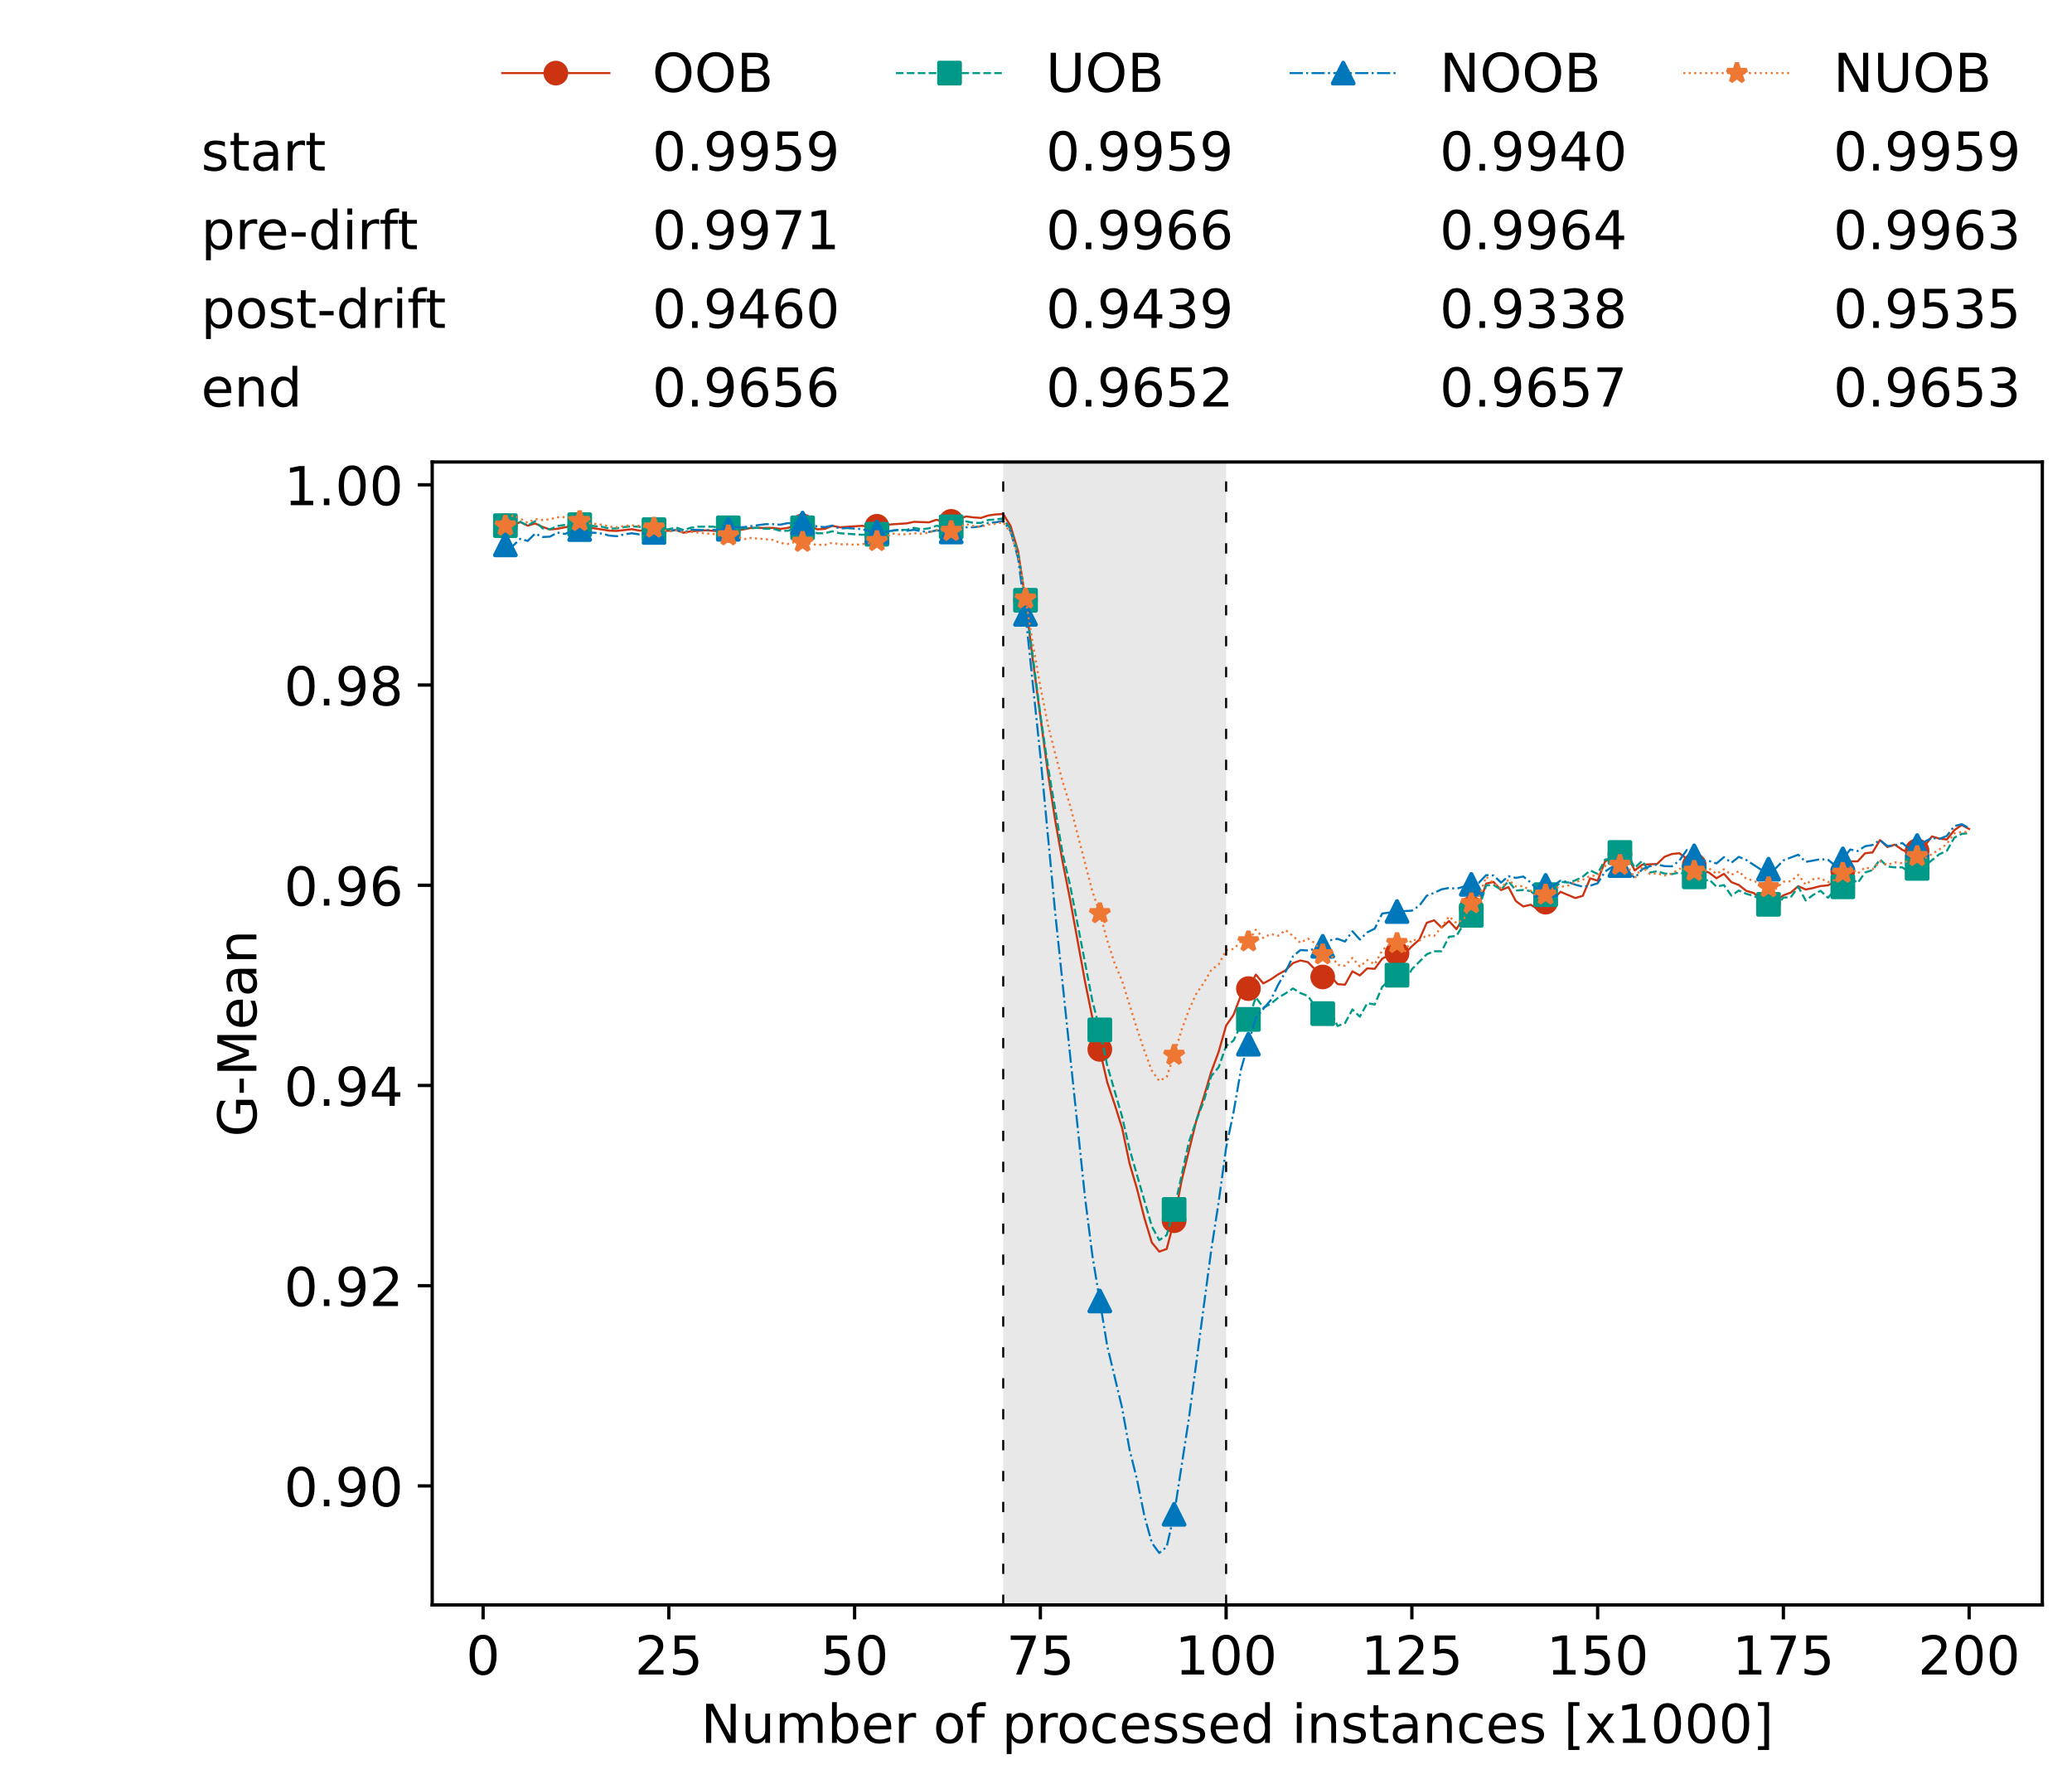 <?xml version="1.0" encoding="utf-8" standalone="no"?>
<!DOCTYPE svg PUBLIC "-//W3C//DTD SVG 1.1//EN"
  "http://www.w3.org/Graphics/SVG/1.1/DTD/svg11.dtd">
<!-- Created with matplotlib (https://matplotlib.org/) -->
<svg height="432.615pt" version="1.1" viewBox="0 0 502.65 432.615" width="502.65pt" xmlns="http://www.w3.org/2000/svg" xmlns:xlink="http://www.w3.org/1999/xlink">
 <defs>
  <style type="text/css">*{stroke-linecap:butt;stroke-linejoin:round;}</style>
 </defs>
 <g id="figure_1">
  <g id="patch_1">
   <path d="M 0 432.615 
L 502.65 432.615 
L 502.65 0 
L 0 0 
z
" style="fill:#ffffff;"/>
  </g>
  <g id="axes_1">
   <g id="patch_2">
    <path d="M 104.85 389.252 
L 495.45 389.252 
L 495.45 112.052 
L 104.85 112.052 
z
" style="fill:#ffffff;"/>
   </g>
   <g id="patch_3">
    <path clip-path="url(#pe2a7c46e98)" d="M 297.446 389.252 
L 297.446 112.052 
L 243.372 112.052 
L 243.372 389.252 
z
" style="fill:#d3d3d3;opacity:0.5;"/>
   </g>
   <g id="matplotlib.axis_1">
    <g id="xtick_1">
     <g id="line2d_1">
      <defs>
       <path d="M 0 0 
L 0 3.5 
" id="mf82de94d37" style="stroke:#000000;stroke-width:0.8;"/>
      </defs>
      <g>
       <use style="stroke:#000000;stroke-width:0.8;" x="117.197" xlink:href="#mf82de94d37" y="389.252"/>
      </g>
     </g>
     <g id="text_1">
      <!-- 0 -->
      <g transform="translate(113.061 406.13)scale(0.13 -0.13)">
       <defs>
        <path d="M 31.781 66.406 
Q 24.172 66.406 20.328 58.906 
Q 16.5 51.422 16.5 36.375 
Q 16.5 21.391 20.328 13.891 
Q 24.172 6.391 31.781 6.391 
Q 39.453 6.391 43.281 13.891 
Q 47.125 21.391 47.125 36.375 
Q 47.125 51.422 43.281 58.906 
Q 39.453 66.406 31.781 66.406 
z
M 31.781 74.219 
Q 44.047 74.219 50.516 64.516 
Q 56.984 54.828 56.984 36.375 
Q 56.984 17.969 50.516 8.266 
Q 44.047 -1.422 31.781 -1.422 
Q 19.531 -1.422 13.062 8.266 
Q 6.594 17.969 6.594 36.375 
Q 6.594 54.828 13.062 64.516 
Q 19.531 74.219 31.781 74.219 
z
" id="DejaVuSans-48"/>
       </defs>
       <use xlink:href="#DejaVuSans-48"/>
      </g>
     </g>
    </g>
    <g id="xtick_2">
     <g id="line2d_2">
      <g>
       <use style="stroke:#000000;stroke-width:0.8;" x="162.259" xlink:href="#mf82de94d37" y="389.252"/>
      </g>
     </g>
     <g id="text_2">
      <!-- 25 -->
      <g transform="translate(153.988 406.13)scale(0.13 -0.13)">
       <defs>
        <path d="M 19.188 8.297 
L 53.609 8.297 
L 53.609 0 
L 7.328 0 
L 7.328 8.297 
Q 12.938 14.109 22.625 23.891 
Q 32.328 33.688 34.812 36.531 
Q 39.547 41.844 41.422 45.531 
Q 43.312 49.219 43.312 52.781 
Q 43.312 58.594 39.234 62.25 
Q 35.156 65.922 28.609 65.922 
Q 23.969 65.922 18.812 64.312 
Q 13.672 62.703 7.812 59.422 
L 7.812 69.391 
Q 13.766 71.781 18.938 73 
Q 24.125 74.219 28.422 74.219 
Q 39.75 74.219 46.484 68.547 
Q 53.219 62.891 53.219 53.422 
Q 53.219 48.922 51.531 44.891 
Q 49.859 40.875 45.406 35.406 
Q 44.188 33.984 37.641 27.219 
Q 31.109 20.453 19.188 8.297 
z
" id="DejaVuSans-50"/>
        <path d="M 10.797 72.906 
L 49.516 72.906 
L 49.516 64.594 
L 19.828 64.594 
L 19.828 46.734 
Q 21.969 47.469 24.109 47.828 
Q 26.266 48.188 28.422 48.188 
Q 40.625 48.188 47.75 41.5 
Q 54.891 34.812 54.891 23.391 
Q 54.891 11.625 47.562 5.094 
Q 40.234 -1.422 26.906 -1.422 
Q 22.312 -1.422 17.547 -0.641 
Q 12.797 0.141 7.719 1.703 
L 7.719 11.625 
Q 12.109 9.234 16.797 8.062 
Q 21.484 6.891 26.703 6.891 
Q 35.156 6.891 40.078 11.328 
Q 45.016 15.766 45.016 23.391 
Q 45.016 31 40.078 35.438 
Q 35.156 39.891 26.703 39.891 
Q 22.75 39.891 18.812 39.016 
Q 14.891 38.141 10.797 36.281 
z
" id="DejaVuSans-53"/>
       </defs>
       <use xlink:href="#DejaVuSans-50"/>
       <use x="63.623" xlink:href="#DejaVuSans-53"/>
      </g>
     </g>
    </g>
    <g id="xtick_3">
     <g id="line2d_3">
      <g>
       <use style="stroke:#000000;stroke-width:0.8;" x="207.322" xlink:href="#mf82de94d37" y="389.252"/>
      </g>
     </g>
     <g id="text_3">
      <!-- 50 -->
      <g transform="translate(199.05 406.13)scale(0.13 -0.13)">
       <use xlink:href="#DejaVuSans-53"/>
       <use x="63.623" xlink:href="#DejaVuSans-48"/>
      </g>
     </g>
    </g>
    <g id="xtick_4">
     <g id="line2d_4">
      <g>
       <use style="stroke:#000000;stroke-width:0.8;" x="252.384" xlink:href="#mf82de94d37" y="389.252"/>
      </g>
     </g>
     <g id="text_4">
      <!-- 75 -->
      <g transform="translate(244.113 406.13)scale(0.13 -0.13)">
       <defs>
        <path d="M 8.203 72.906 
L 55.078 72.906 
L 55.078 68.703 
L 28.609 0 
L 18.312 0 
L 43.219 64.594 
L 8.203 64.594 
z
" id="DejaVuSans-55"/>
       </defs>
       <use xlink:href="#DejaVuSans-55"/>
       <use x="63.623" xlink:href="#DejaVuSans-53"/>
      </g>
     </g>
    </g>
    <g id="xtick_5">
     <g id="line2d_5">
      <g>
       <use style="stroke:#000000;stroke-width:0.8;" x="297.446" xlink:href="#mf82de94d37" y="389.252"/>
      </g>
     </g>
     <g id="text_5">
      <!-- 100 -->
      <g transform="translate(285.039 406.13)scale(0.13 -0.13)">
       <defs>
        <path d="M 12.406 8.297 
L 28.516 8.297 
L 28.516 63.922 
L 10.984 60.406 
L 10.984 69.391 
L 28.422 72.906 
L 38.281 72.906 
L 38.281 8.297 
L 54.391 8.297 
L 54.391 0 
L 12.406 0 
z
" id="DejaVuSans-49"/>
       </defs>
       <use xlink:href="#DejaVuSans-49"/>
       <use x="63.623" xlink:href="#DejaVuSans-48"/>
       <use x="127.246" xlink:href="#DejaVuSans-48"/>
      </g>
     </g>
    </g>
    <g id="xtick_6">
     <g id="line2d_6">
      <g>
       <use style="stroke:#000000;stroke-width:0.8;" x="342.509" xlink:href="#mf82de94d37" y="389.252"/>
      </g>
     </g>
     <g id="text_6">
      <!-- 125 -->
      <g transform="translate(330.102 406.13)scale(0.13 -0.13)">
       <use xlink:href="#DejaVuSans-49"/>
       <use x="63.623" xlink:href="#DejaVuSans-50"/>
       <use x="127.246" xlink:href="#DejaVuSans-53"/>
      </g>
     </g>
    </g>
    <g id="xtick_7">
     <g id="line2d_7">
      <g>
       <use style="stroke:#000000;stroke-width:0.8;" x="387.571" xlink:href="#mf82de94d37" y="389.252"/>
      </g>
     </g>
     <g id="text_7">
      <!-- 150 -->
      <g transform="translate(375.164 406.13)scale(0.13 -0.13)">
       <use xlink:href="#DejaVuSans-49"/>
       <use x="63.623" xlink:href="#DejaVuSans-53"/>
       <use x="127.246" xlink:href="#DejaVuSans-48"/>
      </g>
     </g>
    </g>
    <g id="xtick_8">
     <g id="line2d_8">
      <g>
       <use style="stroke:#000000;stroke-width:0.8;" x="432.633" xlink:href="#mf82de94d37" y="389.252"/>
      </g>
     </g>
     <g id="text_8">
      <!-- 175 -->
      <g transform="translate(420.226 406.13)scale(0.13 -0.13)">
       <use xlink:href="#DejaVuSans-49"/>
       <use x="63.623" xlink:href="#DejaVuSans-55"/>
       <use x="127.246" xlink:href="#DejaVuSans-53"/>
      </g>
     </g>
    </g>
    <g id="xtick_9">
     <g id="line2d_9">
      <g>
       <use style="stroke:#000000;stroke-width:0.8;" x="477.695" xlink:href="#mf82de94d37" y="389.252"/>
      </g>
     </g>
     <g id="text_9">
      <!-- 200 -->
      <g transform="translate(465.289 406.13)scale(0.13 -0.13)">
       <use xlink:href="#DejaVuSans-50"/>
       <use x="63.623" xlink:href="#DejaVuSans-48"/>
       <use x="127.246" xlink:href="#DejaVuSans-48"/>
      </g>
     </g>
    </g>
    <g id="text_10">
     <!-- Number of processed instances [x1000] -->
     <g transform="translate(170.025 422.711)scale(0.13 -0.13)">
      <defs>
       <path d="M 9.812 72.906 
L 23.094 72.906 
L 55.422 11.922 
L 55.422 72.906 
L 64.984 72.906 
L 64.984 0 
L 51.703 0 
L 19.391 60.984 
L 19.391 0 
L 9.812 0 
z
" id="DejaVuSans-78"/>
       <path d="M 8.5 21.578 
L 8.5 54.688 
L 17.484 54.688 
L 17.484 21.922 
Q 17.484 14.156 20.5 10.266 
Q 23.531 6.391 29.594 6.391 
Q 36.859 6.391 41.078 11.031 
Q 45.312 15.672 45.312 23.688 
L 45.312 54.688 
L 54.297 54.688 
L 54.297 0 
L 45.312 0 
L 45.312 8.406 
Q 42.047 3.422 37.719 1 
Q 33.406 -1.422 27.688 -1.422 
Q 18.266 -1.422 13.375 4.438 
Q 8.5 10.297 8.5 21.578 
z
M 31.109 56 
z
" id="DejaVuSans-117"/>
       <path d="M 52 44.188 
Q 55.375 50.25 60.062 53.125 
Q 64.75 56 71.094 56 
Q 79.641 56 84.281 50.016 
Q 88.922 44.047 88.922 33.016 
L 88.922 0 
L 79.891 0 
L 79.891 32.719 
Q 79.891 40.578 77.094 44.375 
Q 74.312 48.188 68.609 48.188 
Q 61.625 48.188 57.562 43.547 
Q 53.516 38.922 53.516 30.906 
L 53.516 0 
L 44.484 0 
L 44.484 32.719 
Q 44.484 40.625 41.703 44.406 
Q 38.922 48.188 33.109 48.188 
Q 26.219 48.188 22.156 43.531 
Q 18.109 38.875 18.109 30.906 
L 18.109 0 
L 9.078 0 
L 9.078 54.688 
L 18.109 54.688 
L 18.109 46.188 
Q 21.188 51.219 25.484 53.609 
Q 29.781 56 35.688 56 
Q 41.656 56 45.828 52.969 
Q 50 49.953 52 44.188 
z
" id="DejaVuSans-109"/>
       <path d="M 48.688 27.297 
Q 48.688 37.203 44.609 42.844 
Q 40.531 48.484 33.406 48.484 
Q 26.266 48.484 22.188 42.844 
Q 18.109 37.203 18.109 27.297 
Q 18.109 17.391 22.188 11.75 
Q 26.266 6.109 33.406 6.109 
Q 40.531 6.109 44.609 11.75 
Q 48.688 17.391 48.688 27.297 
z
M 18.109 46.391 
Q 20.953 51.266 25.266 53.625 
Q 29.594 56 35.594 56 
Q 45.562 56 51.781 48.094 
Q 58.016 40.188 58.016 27.297 
Q 58.016 14.406 51.781 6.484 
Q 45.562 -1.422 35.594 -1.422 
Q 29.594 -1.422 25.266 0.953 
Q 20.953 3.328 18.109 8.203 
L 18.109 0 
L 9.078 0 
L 9.078 75.984 
L 18.109 75.984 
z
" id="DejaVuSans-98"/>
       <path d="M 56.203 29.594 
L 56.203 25.203 
L 14.891 25.203 
Q 15.484 15.922 20.484 11.062 
Q 25.484 6.203 34.422 6.203 
Q 39.594 6.203 44.453 7.469 
Q 49.312 8.734 54.109 11.281 
L 54.109 2.781 
Q 49.266 0.734 44.188 -0.344 
Q 39.109 -1.422 33.891 -1.422 
Q 20.797 -1.422 13.156 6.188 
Q 5.516 13.812 5.516 26.812 
Q 5.516 40.234 12.766 48.109 
Q 20.016 56 32.328 56 
Q 43.359 56 49.781 48.891 
Q 56.203 41.797 56.203 29.594 
z
M 47.219 32.234 
Q 47.125 39.594 43.094 43.984 
Q 39.062 48.391 32.422 48.391 
Q 24.906 48.391 20.391 44.141 
Q 15.875 39.891 15.188 32.172 
z
" id="DejaVuSans-101"/>
       <path d="M 41.109 46.297 
Q 39.594 47.172 37.812 47.578 
Q 36.031 48 33.891 48 
Q 26.266 48 22.188 43.047 
Q 18.109 38.094 18.109 28.812 
L 18.109 0 
L 9.078 0 
L 9.078 54.688 
L 18.109 54.688 
L 18.109 46.188 
Q 20.953 51.172 25.484 53.578 
Q 30.031 56 36.531 56 
Q 37.453 56 38.578 55.875 
Q 39.703 55.766 41.062 55.516 
z
" id="DejaVuSans-114"/>
       <path id="DejaVuSans-32"/>
       <path d="M 30.609 48.391 
Q 23.391 48.391 19.188 42.75 
Q 14.984 37.109 14.984 27.297 
Q 14.984 17.484 19.156 11.844 
Q 23.344 6.203 30.609 6.203 
Q 37.797 6.203 41.984 11.859 
Q 46.188 17.531 46.188 27.297 
Q 46.188 37.016 41.984 42.703 
Q 37.797 48.391 30.609 48.391 
z
M 30.609 56 
Q 42.328 56 49.016 48.375 
Q 55.719 40.766 55.719 27.297 
Q 55.719 13.875 49.016 6.219 
Q 42.328 -1.422 30.609 -1.422 
Q 18.844 -1.422 12.172 6.219 
Q 5.516 13.875 5.516 27.297 
Q 5.516 40.766 12.172 48.375 
Q 18.844 56 30.609 56 
z
" id="DejaVuSans-111"/>
       <path d="M 37.109 75.984 
L 37.109 68.5 
L 28.516 68.5 
Q 23.688 68.5 21.797 66.547 
Q 19.922 64.594 19.922 59.516 
L 19.922 54.688 
L 34.719 54.688 
L 34.719 47.703 
L 19.922 47.703 
L 19.922 0 
L 10.891 0 
L 10.891 47.703 
L 2.297 47.703 
L 2.297 54.688 
L 10.891 54.688 
L 10.891 58.5 
Q 10.891 67.625 15.141 71.797 
Q 19.391 75.984 28.609 75.984 
z
" id="DejaVuSans-102"/>
       <path d="M 18.109 8.203 
L 18.109 -20.797 
L 9.078 -20.797 
L 9.078 54.688 
L 18.109 54.688 
L 18.109 46.391 
Q 20.953 51.266 25.266 53.625 
Q 29.594 56 35.594 56 
Q 45.562 56 51.781 48.094 
Q 58.016 40.188 58.016 27.297 
Q 58.016 14.406 51.781 6.484 
Q 45.562 -1.422 35.594 -1.422 
Q 29.594 -1.422 25.266 0.953 
Q 20.953 3.328 18.109 8.203 
z
M 48.688 27.297 
Q 48.688 37.203 44.609 42.844 
Q 40.531 48.484 33.406 48.484 
Q 26.266 48.484 22.188 42.844 
Q 18.109 37.203 18.109 27.297 
Q 18.109 17.391 22.188 11.75 
Q 26.266 6.109 33.406 6.109 
Q 40.531 6.109 44.609 11.75 
Q 48.688 17.391 48.688 27.297 
z
" id="DejaVuSans-112"/>
       <path d="M 48.781 52.594 
L 48.781 44.188 
Q 44.969 46.297 41.141 47.344 
Q 37.312 48.391 33.406 48.391 
Q 24.656 48.391 19.812 42.844 
Q 14.984 37.312 14.984 27.297 
Q 14.984 17.281 19.812 11.734 
Q 24.656 6.203 33.406 6.203 
Q 37.312 6.203 41.141 7.25 
Q 44.969 8.297 48.781 10.406 
L 48.781 2.094 
Q 45.016 0.344 40.984 -0.531 
Q 36.969 -1.422 32.422 -1.422 
Q 20.062 -1.422 12.781 6.344 
Q 5.516 14.109 5.516 27.297 
Q 5.516 40.672 12.859 48.328 
Q 20.219 56 33.016 56 
Q 37.156 56 41.109 55.141 
Q 45.062 54.297 48.781 52.594 
z
" id="DejaVuSans-99"/>
       <path d="M 44.281 53.078 
L 44.281 44.578 
Q 40.484 46.531 36.375 47.5 
Q 32.281 48.484 27.875 48.484 
Q 21.188 48.484 17.844 46.438 
Q 14.5 44.391 14.5 40.281 
Q 14.5 37.156 16.891 35.375 
Q 19.281 33.594 26.516 31.984 
L 29.594 31.297 
Q 39.156 29.25 43.188 25.516 
Q 47.219 21.781 47.219 15.094 
Q 47.219 7.469 41.188 3.016 
Q 35.156 -1.422 24.609 -1.422 
Q 20.219 -1.422 15.453 -0.562 
Q 10.688 0.297 5.422 2 
L 5.422 11.281 
Q 10.406 8.688 15.234 7.391 
Q 20.062 6.109 24.812 6.109 
Q 31.156 6.109 34.562 8.281 
Q 37.984 10.453 37.984 14.406 
Q 37.984 18.062 35.516 20.016 
Q 33.062 21.969 24.703 23.781 
L 21.578 24.516 
Q 13.234 26.266 9.516 29.906 
Q 5.812 33.547 5.812 39.891 
Q 5.812 47.609 11.281 51.797 
Q 16.75 56 26.812 56 
Q 31.781 56 36.172 55.266 
Q 40.578 54.547 44.281 53.078 
z
" id="DejaVuSans-115"/>
       <path d="M 45.406 46.391 
L 45.406 75.984 
L 54.391 75.984 
L 54.391 0 
L 45.406 0 
L 45.406 8.203 
Q 42.578 3.328 38.25 0.953 
Q 33.938 -1.422 27.875 -1.422 
Q 17.969 -1.422 11.734 6.484 
Q 5.516 14.406 5.516 27.297 
Q 5.516 40.188 11.734 48.094 
Q 17.969 56 27.875 56 
Q 33.938 56 38.25 53.625 
Q 42.578 51.266 45.406 46.391 
z
M 14.797 27.297 
Q 14.797 17.391 18.875 11.75 
Q 22.953 6.109 30.078 6.109 
Q 37.203 6.109 41.297 11.75 
Q 45.406 17.391 45.406 27.297 
Q 45.406 37.203 41.297 42.844 
Q 37.203 48.484 30.078 48.484 
Q 22.953 48.484 18.875 42.844 
Q 14.797 37.203 14.797 27.297 
z
" id="DejaVuSans-100"/>
       <path d="M 9.422 54.688 
L 18.406 54.688 
L 18.406 0 
L 9.422 0 
z
M 9.422 75.984 
L 18.406 75.984 
L 18.406 64.594 
L 9.422 64.594 
z
" id="DejaVuSans-105"/>
       <path d="M 54.891 33.016 
L 54.891 0 
L 45.906 0 
L 45.906 32.719 
Q 45.906 40.484 42.875 44.328 
Q 39.844 48.188 33.797 48.188 
Q 26.516 48.188 22.312 43.547 
Q 18.109 38.922 18.109 30.906 
L 18.109 0 
L 9.078 0 
L 9.078 54.688 
L 18.109 54.688 
L 18.109 46.188 
Q 21.344 51.125 25.703 53.562 
Q 30.078 56 35.797 56 
Q 45.219 56 50.047 50.172 
Q 54.891 44.344 54.891 33.016 
z
" id="DejaVuSans-110"/>
       <path d="M 18.312 70.219 
L 18.312 54.688 
L 36.812 54.688 
L 36.812 47.703 
L 18.312 47.703 
L 18.312 18.016 
Q 18.312 11.328 20.141 9.422 
Q 21.969 7.516 27.594 7.516 
L 36.812 7.516 
L 36.812 0 
L 27.594 0 
Q 17.188 0 13.234 3.875 
Q 9.281 7.766 9.281 18.016 
L 9.281 47.703 
L 2.688 47.703 
L 2.688 54.688 
L 9.281 54.688 
L 9.281 70.219 
z
" id="DejaVuSans-116"/>
       <path d="M 34.281 27.484 
Q 23.391 27.484 19.188 25 
Q 14.984 22.516 14.984 16.5 
Q 14.984 11.719 18.141 8.906 
Q 21.297 6.109 26.703 6.109 
Q 34.188 6.109 38.703 11.406 
Q 43.219 16.703 43.219 25.484 
L 43.219 27.484 
z
M 52.203 31.203 
L 52.203 0 
L 43.219 0 
L 43.219 8.297 
Q 40.141 3.328 35.547 0.953 
Q 30.953 -1.422 24.312 -1.422 
Q 15.922 -1.422 10.953 3.297 
Q 6 8.016 6 15.922 
Q 6 25.141 12.172 29.828 
Q 18.359 34.516 30.609 34.516 
L 43.219 34.516 
L 43.219 35.406 
Q 43.219 41.609 39.141 45 
Q 35.062 48.391 27.688 48.391 
Q 23 48.391 18.547 47.266 
Q 14.109 46.141 10.016 43.891 
L 10.016 52.203 
Q 14.938 54.109 19.578 55.047 
Q 24.219 56 28.609 56 
Q 40.484 56 46.344 49.844 
Q 52.203 43.703 52.203 31.203 
z
" id="DejaVuSans-97"/>
       <path d="M 8.594 75.984 
L 29.297 75.984 
L 29.297 69 
L 17.578 69 
L 17.578 -6.203 
L 29.297 -6.203 
L 29.297 -13.188 
L 8.594 -13.188 
z
" id="DejaVuSans-91"/>
       <path d="M 54.891 54.688 
L 35.109 28.078 
L 55.906 0 
L 45.312 0 
L 29.391 21.484 
L 13.484 0 
L 2.875 0 
L 24.125 28.609 
L 4.688 54.688 
L 15.281 54.688 
L 29.781 35.203 
L 44.281 54.688 
z
" id="DejaVuSans-120"/>
       <path d="M 30.422 75.984 
L 30.422 -13.188 
L 9.719 -13.188 
L 9.719 -6.203 
L 21.391 -6.203 
L 21.391 69 
L 9.719 69 
L 9.719 75.984 
z
" id="DejaVuSans-93"/>
      </defs>
      <use xlink:href="#DejaVuSans-78"/>
      <use x="74.805" xlink:href="#DejaVuSans-117"/>
      <use x="138.184" xlink:href="#DejaVuSans-109"/>
      <use x="235.596" xlink:href="#DejaVuSans-98"/>
      <use x="299.072" xlink:href="#DejaVuSans-101"/>
      <use x="360.596" xlink:href="#DejaVuSans-114"/>
      <use x="401.709" xlink:href="#DejaVuSans-32"/>
      <use x="433.496" xlink:href="#DejaVuSans-111"/>
      <use x="494.678" xlink:href="#DejaVuSans-102"/>
      <use x="529.883" xlink:href="#DejaVuSans-32"/>
      <use x="561.67" xlink:href="#DejaVuSans-112"/>
      <use x="625.146" xlink:href="#DejaVuSans-114"/>
      <use x="664.01" xlink:href="#DejaVuSans-111"/>
      <use x="725.191" xlink:href="#DejaVuSans-99"/>
      <use x="780.172" xlink:href="#DejaVuSans-101"/>
      <use x="841.695" xlink:href="#DejaVuSans-115"/>
      <use x="893.795" xlink:href="#DejaVuSans-115"/>
      <use x="945.895" xlink:href="#DejaVuSans-101"/>
      <use x="1007.418" xlink:href="#DejaVuSans-100"/>
      <use x="1070.895" xlink:href="#DejaVuSans-32"/>
      <use x="1102.682" xlink:href="#DejaVuSans-105"/>
      <use x="1130.465" xlink:href="#DejaVuSans-110"/>
      <use x="1193.844" xlink:href="#DejaVuSans-115"/>
      <use x="1245.943" xlink:href="#DejaVuSans-116"/>
      <use x="1285.152" xlink:href="#DejaVuSans-97"/>
      <use x="1346.432" xlink:href="#DejaVuSans-110"/>
      <use x="1409.811" xlink:href="#DejaVuSans-99"/>
      <use x="1464.791" xlink:href="#DejaVuSans-101"/>
      <use x="1526.314" xlink:href="#DejaVuSans-115"/>
      <use x="1578.414" xlink:href="#DejaVuSans-32"/>
      <use x="1610.201" xlink:href="#DejaVuSans-91"/>
      <use x="1649.215" xlink:href="#DejaVuSans-120"/>
      <use x="1708.395" xlink:href="#DejaVuSans-49"/>
      <use x="1772.018" xlink:href="#DejaVuSans-48"/>
      <use x="1835.641" xlink:href="#DejaVuSans-48"/>
      <use x="1899.264" xlink:href="#DejaVuSans-48"/>
      <use x="1962.887" xlink:href="#DejaVuSans-93"/>
     </g>
    </g>
   </g>
   <g id="matplotlib.axis_2">
    <g id="ytick_1">
     <g id="line2d_10">
      <defs>
       <path d="M 0 0 
L -3.5 0 
" id="m98ebd25c59" style="stroke:#000000;stroke-width:0.8;"/>
      </defs>
      <g>
       <use style="stroke:#000000;stroke-width:0.8;" x="104.85" xlink:href="#m98ebd25c59" y="360.385"/>
      </g>
     </g>
     <g id="text_11">
      <!-- 0.90 -->
      <g transform="translate(68.905 365.324)scale(0.13 -0.13)">
       <defs>
        <path d="M 10.688 12.406 
L 21 12.406 
L 21 0 
L 10.688 0 
z
" id="DejaVuSans-46"/>
        <path d="M 10.984 1.516 
L 10.984 10.5 
Q 14.703 8.734 18.5 7.812 
Q 22.312 6.891 25.984 6.891 
Q 35.75 6.891 40.891 13.453 
Q 46.047 20.016 46.781 33.406 
Q 43.953 29.203 39.594 26.953 
Q 35.25 24.703 29.984 24.703 
Q 19.047 24.703 12.672 31.312 
Q 6.297 37.938 6.297 49.422 
Q 6.297 60.641 12.938 67.422 
Q 19.578 74.219 30.609 74.219 
Q 43.266 74.219 49.922 64.516 
Q 56.594 54.828 56.594 36.375 
Q 56.594 19.141 48.406 8.859 
Q 40.234 -1.422 26.422 -1.422 
Q 22.703 -1.422 18.891 -0.688 
Q 15.094 0.047 10.984 1.516 
z
M 30.609 32.422 
Q 37.25 32.422 41.125 36.953 
Q 45.016 41.5 45.016 49.422 
Q 45.016 57.281 41.125 61.844 
Q 37.25 66.406 30.609 66.406 
Q 23.969 66.406 20.094 61.844 
Q 16.219 57.281 16.219 49.422 
Q 16.219 41.5 20.094 36.953 
Q 23.969 32.422 30.609 32.422 
z
" id="DejaVuSans-57"/>
       </defs>
       <use xlink:href="#DejaVuSans-48"/>
       <use x="63.623" xlink:href="#DejaVuSans-46"/>
       <use x="95.41" xlink:href="#DejaVuSans-57"/>
       <use x="159.033" xlink:href="#DejaVuSans-48"/>
      </g>
     </g>
    </g>
    <g id="ytick_2">
     <g id="line2d_11">
      <g>
       <use style="stroke:#000000;stroke-width:0.8;" x="104.85" xlink:href="#m98ebd25c59" y="311.824"/>
      </g>
     </g>
     <g id="text_12">
      <!-- 0.92 -->
      <g transform="translate(68.905 316.763)scale(0.13 -0.13)">
       <use xlink:href="#DejaVuSans-48"/>
       <use x="63.623" xlink:href="#DejaVuSans-46"/>
       <use x="95.41" xlink:href="#DejaVuSans-57"/>
       <use x="159.033" xlink:href="#DejaVuSans-50"/>
      </g>
     </g>
    </g>
    <g id="ytick_3">
     <g id="line2d_12">
      <g>
       <use style="stroke:#000000;stroke-width:0.8;" x="104.85" xlink:href="#m98ebd25c59" y="263.263"/>
      </g>
     </g>
     <g id="text_13">
      <!-- 0.94 -->
      <g transform="translate(68.905 268.202)scale(0.13 -0.13)">
       <defs>
        <path d="M 37.797 64.312 
L 12.891 25.391 
L 37.797 25.391 
z
M 35.203 72.906 
L 47.609 72.906 
L 47.609 25.391 
L 58.016 25.391 
L 58.016 17.188 
L 47.609 17.188 
L 47.609 0 
L 37.797 0 
L 37.797 17.188 
L 4.891 17.188 
L 4.891 26.703 
z
" id="DejaVuSans-52"/>
       </defs>
       <use xlink:href="#DejaVuSans-48"/>
       <use x="63.623" xlink:href="#DejaVuSans-46"/>
       <use x="95.41" xlink:href="#DejaVuSans-57"/>
       <use x="159.033" xlink:href="#DejaVuSans-52"/>
      </g>
     </g>
    </g>
    <g id="ytick_4">
     <g id="line2d_13">
      <g>
       <use style="stroke:#000000;stroke-width:0.8;" x="104.85" xlink:href="#m98ebd25c59" y="214.702"/>
      </g>
     </g>
     <g id="text_14">
      <!-- 0.96 -->
      <g transform="translate(68.905 219.641)scale(0.13 -0.13)">
       <defs>
        <path d="M 33.016 40.375 
Q 26.375 40.375 22.484 35.828 
Q 18.609 31.297 18.609 23.391 
Q 18.609 15.531 22.484 10.953 
Q 26.375 6.391 33.016 6.391 
Q 39.656 6.391 43.531 10.953 
Q 47.406 15.531 47.406 23.391 
Q 47.406 31.297 43.531 35.828 
Q 39.656 40.375 33.016 40.375 
z
M 52.594 71.297 
L 52.594 62.312 
Q 48.875 64.062 45.094 64.984 
Q 41.312 65.922 37.594 65.922 
Q 27.828 65.922 22.672 59.328 
Q 17.531 52.734 16.797 39.406 
Q 19.672 43.656 24.016 45.922 
Q 28.375 48.188 33.594 48.188 
Q 44.578 48.188 50.953 41.516 
Q 57.328 34.859 57.328 23.391 
Q 57.328 12.156 50.688 5.359 
Q 44.047 -1.422 33.016 -1.422 
Q 20.359 -1.422 13.672 8.266 
Q 6.984 17.969 6.984 36.375 
Q 6.984 53.656 15.188 63.938 
Q 23.391 74.219 37.203 74.219 
Q 40.922 74.219 44.703 73.484 
Q 48.484 72.75 52.594 71.297 
z
" id="DejaVuSans-54"/>
       </defs>
       <use xlink:href="#DejaVuSans-48"/>
       <use x="63.623" xlink:href="#DejaVuSans-46"/>
       <use x="95.41" xlink:href="#DejaVuSans-57"/>
       <use x="159.033" xlink:href="#DejaVuSans-54"/>
      </g>
     </g>
    </g>
    <g id="ytick_5">
     <g id="line2d_14">
      <g>
       <use style="stroke:#000000;stroke-width:0.8;" x="104.85" xlink:href="#m98ebd25c59" y="166.141"/>
      </g>
     </g>
     <g id="text_15">
      <!-- 0.98 -->
      <g transform="translate(68.905 171.08)scale(0.13 -0.13)">
       <defs>
        <path d="M 31.781 34.625 
Q 24.75 34.625 20.719 30.859 
Q 16.703 27.094 16.703 20.516 
Q 16.703 13.922 20.719 10.156 
Q 24.75 6.391 31.781 6.391 
Q 38.812 6.391 42.859 10.172 
Q 46.922 13.969 46.922 20.516 
Q 46.922 27.094 42.891 30.859 
Q 38.875 34.625 31.781 34.625 
z
M 21.922 38.812 
Q 15.578 40.375 12.031 44.719 
Q 8.5 49.078 8.5 55.328 
Q 8.5 64.062 14.719 69.141 
Q 20.953 74.219 31.781 74.219 
Q 42.672 74.219 48.875 69.141 
Q 55.078 64.062 55.078 55.328 
Q 55.078 49.078 51.531 44.719 
Q 48 40.375 41.703 38.812 
Q 48.828 37.156 52.797 32.312 
Q 56.781 27.484 56.781 20.516 
Q 56.781 9.906 50.312 4.234 
Q 43.844 -1.422 31.781 -1.422 
Q 19.734 -1.422 13.25 4.234 
Q 6.781 9.906 6.781 20.516 
Q 6.781 27.484 10.781 32.312 
Q 14.797 37.156 21.922 38.812 
z
M 18.312 54.391 
Q 18.312 48.734 21.844 45.562 
Q 25.391 42.391 31.781 42.391 
Q 38.141 42.391 41.719 45.562 
Q 45.312 48.734 45.312 54.391 
Q 45.312 60.062 41.719 63.234 
Q 38.141 66.406 31.781 66.406 
Q 25.391 66.406 21.844 63.234 
Q 18.312 60.062 18.312 54.391 
z
" id="DejaVuSans-56"/>
       </defs>
       <use xlink:href="#DejaVuSans-48"/>
       <use x="63.623" xlink:href="#DejaVuSans-46"/>
       <use x="95.41" xlink:href="#DejaVuSans-57"/>
       <use x="159.033" xlink:href="#DejaVuSans-56"/>
      </g>
     </g>
    </g>
    <g id="ytick_6">
     <g id="line2d_15">
      <g>
       <use style="stroke:#000000;stroke-width:0.8;" x="104.85" xlink:href="#m98ebd25c59" y="117.58"/>
      </g>
     </g>
     <g id="text_16">
      <!-- 1.00 -->
      <g transform="translate(68.905 122.519)scale(0.13 -0.13)">
       <use xlink:href="#DejaVuSans-49"/>
       <use x="63.623" xlink:href="#DejaVuSans-46"/>
       <use x="95.41" xlink:href="#DejaVuSans-48"/>
       <use x="159.033" xlink:href="#DejaVuSans-48"/>
      </g>
     </g>
    </g>
    <g id="text_17">
     <!-- G-Mean -->
     <g transform="translate(62.201 275.744)rotate(-90)scale(0.13 -0.13)">
      <defs>
       <path d="M 59.516 10.406 
L 59.516 29.984 
L 43.406 29.984 
L 43.406 38.094 
L 69.281 38.094 
L 69.281 6.781 
Q 63.578 2.734 56.688 0.656 
Q 49.812 -1.422 42 -1.422 
Q 24.906 -1.422 15.25 8.562 
Q 5.609 18.562 5.609 36.375 
Q 5.609 54.25 15.25 64.234 
Q 24.906 74.219 42 74.219 
Q 49.125 74.219 55.547 72.453 
Q 61.969 70.703 67.391 67.281 
L 67.391 56.781 
Q 61.922 61.422 55.766 63.766 
Q 49.609 66.109 42.828 66.109 
Q 29.438 66.109 22.719 58.641 
Q 16.016 51.172 16.016 36.375 
Q 16.016 21.625 22.719 14.156 
Q 29.438 6.688 42.828 6.688 
Q 48.047 6.688 52.141 7.594 
Q 56.25 8.5 59.516 10.406 
z
" id="DejaVuSans-71"/>
       <path d="M 4.891 31.391 
L 31.203 31.391 
L 31.203 23.391 
L 4.891 23.391 
z
" id="DejaVuSans-45"/>
       <path d="M 9.812 72.906 
L 24.516 72.906 
L 43.109 23.297 
L 61.812 72.906 
L 76.516 72.906 
L 76.516 0 
L 66.891 0 
L 66.891 64.016 
L 48.094 14.016 
L 38.188 14.016 
L 19.391 64.016 
L 19.391 0 
L 9.812 0 
z
" id="DejaVuSans-77"/>
      </defs>
      <use xlink:href="#DejaVuSans-71"/>
      <use x="77.49" xlink:href="#DejaVuSans-45"/>
      <use x="113.574" xlink:href="#DejaVuSans-77"/>
      <use x="199.854" xlink:href="#DejaVuSans-101"/>
      <use x="261.377" xlink:href="#DejaVuSans-97"/>
      <use x="322.656" xlink:href="#DejaVuSans-110"/>
     </g>
    </g>
   </g>
   <g id="line2d_16"/>
   <g id="line2d_17"/>
   <g id="line2d_18"/>
   <g id="line2d_19"/>
   <g id="line2d_20"/>
   <g id="line2d_21">
    <path clip-path="url(#pe2a7c46e98)" d="M 122.605 127.491 
L 124.407 127.472 
L 126.21 126.613 
L 128.012 127.492 
L 129.815 126.95 
L 131.617 127.797 
L 133.419 128.415 
L 135.222 128.244 
L 138.827 127.547 
L 142.432 127.874 
L 147.839 128.7 
L 149.642 128.769 
L 153.247 128.352 
L 155.049 128.676 
L 158.654 128.722 
L 162.259 128.721 
L 164.062 128.58 
L 165.864 129.2 
L 167.667 128.841 
L 171.272 128.613 
L 174.877 128.871 
L 176.679 128.632 
L 178.482 128.645 
L 180.284 128.42 
L 182.087 128.05 
L 187.494 128.03 
L 189.297 128.27 
L 191.099 128.037 
L 192.902 127.548 
L 194.704 127.548 
L 196.507 127.669 
L 198.309 128.387 
L 200.112 128.268 
L 201.914 127.531 
L 203.717 127.889 
L 209.124 127.523 
L 210.927 127.76 
L 212.729 127.645 
L 216.334 127.166 
L 219.939 126.937 
L 221.742 126.563 
L 225.347 126.69 
L 227.149 126.076 
L 228.952 126.434 
L 230.754 126.447 
L 232.557 125.963 
L 234.359 125.249 
L 236.162 125.492 
L 237.964 125.614 
L 239.767 125.017 
L 241.569 124.772 
L 243.372 124.652 
L 245.174 127.585 
L 246.976 133.672 
L 248.779 145.545 
L 250.581 160.364 
L 254.186 187.216 
L 255.989 199.039 
L 257.791 209.076 
L 259.594 218.173 
L 263.199 237.968 
L 265.001 246.862 
L 268.606 262.487 
L 270.409 267.85 
L 272.211 273.567 
L 274.014 282.163 
L 275.816 288.287 
L 277.619 295.404 
L 279.421 301.346 
L 281.224 303.563 
L 283.026 302.922 
L 284.829 296.065 
L 286.631 286.445 
L 290.236 271.71 
L 292.039 266.005 
L 293.841 259.925 
L 295.644 255.072 
L 297.446 248.739 
L 299.249 246.127 
L 301.051 241.369 
L 302.854 239.772 
L 304.656 236.372 
L 306.459 238.518 
L 308.261 237.545 
L 310.064 236.326 
L 311.866 235.318 
L 313.669 233.578 
L 315.471 232.945 
L 317.274 233.344 
L 320.879 236.949 
L 322.681 236.565 
L 324.484 238.679 
L 326.286 238.832 
L 328.089 235.584 
L 329.891 236.574 
L 331.694 234.86 
L 333.496 234.97 
L 335.299 232.521 
L 337.101 231.587 
L 338.904 231.232 
L 340.706 231.419 
L 342.509 229.497 
L 344.311 227.902 
L 346.114 223.809 
L 347.916 223.206 
L 349.719 224.981 
L 351.521 223.383 
L 353.324 225.354 
L 355.126 222.387 
L 356.928 220.284 
L 358.731 219.713 
L 360.533 214.298 
L 362.336 213.902 
L 364.138 215.878 
L 365.941 215.15 
L 367.743 218.552 
L 369.546 219.849 
L 371.348 219.427 
L 373.151 220.562 
L 374.953 218.804 
L 376.756 218.105 
L 378.558 216.29 
L 382.163 217.811 
L 383.966 217.269 
L 385.768 213.021 
L 387.571 213.601 
L 389.373 208.941 
L 391.176 207.906 
L 392.978 207.179 
L 394.781 207.657 
L 396.583 211.102 
L 398.386 209.713 
L 401.991 209.543 
L 403.793 207.811 
L 405.596 207.12 
L 407.398 206.938 
L 409.201 208.268 
L 411.003 209.831 
L 412.806 211.057 
L 414.608 211.647 
L 416.411 213.008 
L 418.213 211.929 
L 420.016 213.941 
L 421.818 214.64 
L 423.621 216.054 
L 425.423 216.583 
L 427.226 218.006 
L 429.028 218.846 
L 430.831 218.554 
L 432.633 217.149 
L 434.436 216.479 
L 436.238 214.919 
L 438.041 215.738 
L 439.843 215.378 
L 441.646 214.891 
L 443.448 214.735 
L 445.251 213.765 
L 448.856 208.908 
L 450.658 208.912 
L 452.461 206.935 
L 454.263 206.748 
L 456.066 203.749 
L 457.868 205.441 
L 459.671 204.853 
L 461.473 206.111 
L 463.276 206.94 
L 465.078 206.351 
L 466.881 205.185 
L 468.683 202.857 
L 470.485 203.407 
L 472.288 203.595 
L 474.09 201.354 
L 475.893 200.085 
L 477.695 201.063 
L 477.695 201.063 
" style="fill:none;stroke:#cc3311;stroke-linecap:square;stroke-width:0.5;"/>
    <defs>
     <path d="M 0 2.5 
C 0.663 2.5 1.299 2.237 1.768 1.768 
C 2.237 1.299 2.5 0.663 2.5 0 
C 2.5 -0.663 2.237 -1.299 1.768 -1.768 
C 1.299 -2.237 0.663 -2.5 0 -2.5 
C -0.663 -2.5 -1.299 -2.237 -1.768 -1.768 
C -2.237 -1.299 -2.5 -0.663 -2.5 0 
C -2.5 0.663 -2.237 1.299 -1.768 1.768 
C -1.299 2.237 -0.663 2.5 0 2.5 
z
" id="m7f4be63b59" style="stroke:#cc3311;"/>
    </defs>
    <g clip-path="url(#pe2a7c46e98)">
     <use style="fill:#cc3311;stroke:#cc3311;" x="122.605" xlink:href="#m7f4be63b59" y="127.491"/>
     <use style="fill:#cc3311;stroke:#cc3311;" x="140.629" xlink:href="#m7f4be63b59" y="127.716"/>
     <use style="fill:#cc3311;stroke:#cc3311;" x="158.654" xlink:href="#m7f4be63b59" y="128.722"/>
     <use style="fill:#cc3311;stroke:#cc3311;" x="176.679" xlink:href="#m7f4be63b59" y="128.632"/>
     <use style="fill:#cc3311;stroke:#cc3311;" x="194.704" xlink:href="#m7f4be63b59" y="127.548"/>
     <use style="fill:#cc3311;stroke:#cc3311;" x="212.729" xlink:href="#m7f4be63b59" y="127.645"/>
     <use style="fill:#cc3311;stroke:#cc3311;" x="230.754" xlink:href="#m7f4be63b59" y="126.447"/>
     <use style="fill:#cc3311;stroke:#cc3311;" x="248.779" xlink:href="#m7f4be63b59" y="145.545"/>
     <use style="fill:#cc3311;stroke:#cc3311;" x="266.804" xlink:href="#m7f4be63b59" y="254.511"/>
     <use style="fill:#cc3311;stroke:#cc3311;" x="284.829" xlink:href="#m7f4be63b59" y="296.065"/>
     <use style="fill:#cc3311;stroke:#cc3311;" x="302.854" xlink:href="#m7f4be63b59" y="239.772"/>
     <use style="fill:#cc3311;stroke:#cc3311;" x="320.879" xlink:href="#m7f4be63b59" y="236.949"/>
     <use style="fill:#cc3311;stroke:#cc3311;" x="338.904" xlink:href="#m7f4be63b59" y="231.232"/>
     <use style="fill:#cc3311;stroke:#cc3311;" x="356.928" xlink:href="#m7f4be63b59" y="220.284"/>
     <use style="fill:#cc3311;stroke:#cc3311;" x="374.953" xlink:href="#m7f4be63b59" y="218.804"/>
     <use style="fill:#cc3311;stroke:#cc3311;" x="392.978" xlink:href="#m7f4be63b59" y="207.179"/>
     <use style="fill:#cc3311;stroke:#cc3311;" x="411.003" xlink:href="#m7f4be63b59" y="209.831"/>
     <use style="fill:#cc3311;stroke:#cc3311;" x="429.028" xlink:href="#m7f4be63b59" y="218.846"/>
     <use style="fill:#cc3311;stroke:#cc3311;" x="447.053" xlink:href="#m7f4be63b59" y="211.251"/>
     <use style="fill:#cc3311;stroke:#cc3311;" x="465.078" xlink:href="#m7f4be63b59" y="206.351"/>
    </g>
   </g>
   <g id="line2d_22"/>
   <g id="line2d_23"/>
   <g id="line2d_24"/>
   <g id="line2d_25"/>
   <g id="line2d_26">
    <path clip-path="url(#pe2a7c46e98)" d="M 122.605 127.491 
L 124.407 124.966 
L 126.21 126.561 
L 128.012 127.453 
L 129.815 126.415 
L 131.617 128.14 
L 133.419 128.361 
L 135.222 127.588 
L 138.827 127.03 
L 144.234 127.6 
L 146.037 127.749 
L 147.839 128.193 
L 149.642 128.146 
L 151.444 127.823 
L 153.247 127.658 
L 155.049 127.753 
L 158.654 128.45 
L 160.457 128.573 
L 162.259 128.332 
L 164.062 127.947 
L 165.864 128.565 
L 167.667 127.97 
L 169.469 127.729 
L 173.074 127.742 
L 174.877 128.128 
L 176.679 128.006 
L 180.284 128.156 
L 183.889 128.014 
L 185.692 128.251 
L 187.494 128.24 
L 189.297 128.721 
L 191.099 128.741 
L 192.902 128.13 
L 194.704 128.007 
L 196.507 128.491 
L 198.309 129.342 
L 200.112 129.342 
L 201.914 128.852 
L 203.717 129.33 
L 209.124 129.699 
L 212.729 129.577 
L 214.532 129.22 
L 216.334 128.728 
L 218.137 128.499 
L 219.939 128.51 
L 221.742 128.016 
L 223.544 128.367 
L 225.347 128.139 
L 227.149 127.525 
L 228.952 127.761 
L 230.754 127.778 
L 232.557 127.296 
L 234.359 126.454 
L 236.162 126.822 
L 237.964 126.824 
L 239.767 126.107 
L 241.569 125.983 
L 243.372 125.739 
L 245.174 128.309 
L 246.976 134.119 
L 248.779 145.586 
L 252.384 173.351 
L 254.186 185.607 
L 257.791 207.048 
L 259.594 214.681 
L 265.001 242.735 
L 266.804 249.778 
L 268.606 258.409 
L 272.211 270.826 
L 274.014 278.695 
L 279.421 297.424 
L 281.224 300.776 
L 283.026 299.563 
L 284.829 293.333 
L 288.434 276.874 
L 290.236 271.732 
L 292.039 267.029 
L 293.841 260.981 
L 295.644 258.842 
L 297.446 253.676 
L 299.249 252.364 
L 301.051 248.538 
L 302.854 247.239 
L 304.656 241.863 
L 306.459 244.391 
L 308.261 243.487 
L 310.064 241.988 
L 311.866 240.928 
L 313.669 239.732 
L 315.471 240.856 
L 317.274 241.55 
L 319.076 244.032 
L 320.879 245.842 
L 322.681 244.936 
L 324.484 248.843 
L 326.286 248.146 
L 328.089 244.83 
L 329.891 246.584 
L 331.694 243.3 
L 333.496 243.63 
L 335.299 239.358 
L 337.101 237.741 
L 338.904 236.512 
L 340.706 238.246 
L 342.509 235.075 
L 346.114 231.455 
L 347.916 230.717 
L 349.719 230.708 
L 351.521 227.19 
L 353.324 226.99 
L 355.126 224.023 
L 356.928 221.991 
L 358.731 220.452 
L 360.533 214.733 
L 362.336 214.659 
L 364.138 215.781 
L 365.941 213.692 
L 367.743 215.998 
L 369.546 215.843 
L 371.348 216.119 
L 373.151 217.886 
L 374.953 216.985 
L 376.756 215.953 
L 378.558 213.862 
L 380.361 214.049 
L 382.163 213.526 
L 383.966 212.628 
L 385.768 211.114 
L 387.571 211.947 
L 389.373 208.476 
L 391.176 208.187 
L 392.978 206.755 
L 394.781 207.13 
L 396.583 210.476 
L 398.386 208.772 
L 400.188 211.623 
L 401.991 211.315 
L 403.793 211.86 
L 405.596 212.006 
L 407.398 211.6 
L 411.003 212.664 
L 412.806 213.961 
L 414.608 213.29 
L 416.411 215.047 
L 418.213 214.658 
L 420.016 217.228 
L 421.818 215.982 
L 423.621 216.766 
L 425.423 217.291 
L 427.226 218.167 
L 429.028 219.328 
L 430.831 219.993 
L 432.633 217.684 
L 434.436 217.627 
L 436.238 215.047 
L 438.041 218.401 
L 439.843 217.062 
L 441.646 216.044 
L 443.448 217.726 
L 445.251 215.733 
L 447.053 215.08 
L 448.856 212.807 
L 450.658 214.151 
L 452.461 211.616 
L 454.263 211.012 
L 456.066 208.429 
L 457.868 210.17 
L 459.671 210.363 
L 461.473 210.363 
L 463.276 211.599 
L 465.078 210.599 
L 466.881 210.071 
L 470.485 207.164 
L 472.288 206.361 
L 474.09 203.172 
L 475.893 202.246 
L 477.695 202.063 
L 477.695 202.063 
" style="fill:none;stroke:#009988;stroke-dasharray:1.85,0.8;stroke-dashoffset:0;stroke-width:0.5;"/>
    <defs>
     <path d="M -2.5 2.5 
L 2.5 2.5 
L 2.5 -2.5 
L -2.5 -2.5 
z
" id="me87c0bc839" style="stroke:#009988;stroke-linejoin:miter;"/>
    </defs>
    <g clip-path="url(#pe2a7c46e98)">
     <use style="fill:#009988;stroke:#009988;stroke-linejoin:miter;" x="122.605" xlink:href="#me87c0bc839" y="127.491"/>
     <use style="fill:#009988;stroke:#009988;stroke-linejoin:miter;" x="140.629" xlink:href="#me87c0bc839" y="127.246"/>
     <use style="fill:#009988;stroke:#009988;stroke-linejoin:miter;" x="158.654" xlink:href="#me87c0bc839" y="128.45"/>
     <use style="fill:#009988;stroke:#009988;stroke-linejoin:miter;" x="176.679" xlink:href="#me87c0bc839" y="128.006"/>
     <use style="fill:#009988;stroke:#009988;stroke-linejoin:miter;" x="194.704" xlink:href="#me87c0bc839" y="128.007"/>
     <use style="fill:#009988;stroke:#009988;stroke-linejoin:miter;" x="212.729" xlink:href="#me87c0bc839" y="129.577"/>
     <use style="fill:#009988;stroke:#009988;stroke-linejoin:miter;" x="230.754" xlink:href="#me87c0bc839" y="127.778"/>
     <use style="fill:#009988;stroke:#009988;stroke-linejoin:miter;" x="248.779" xlink:href="#me87c0bc839" y="145.586"/>
     <use style="fill:#009988;stroke:#009988;stroke-linejoin:miter;" x="266.804" xlink:href="#me87c0bc839" y="249.778"/>
     <use style="fill:#009988;stroke:#009988;stroke-linejoin:miter;" x="284.829" xlink:href="#me87c0bc839" y="293.333"/>
     <use style="fill:#009988;stroke:#009988;stroke-linejoin:miter;" x="302.854" xlink:href="#me87c0bc839" y="247.239"/>
     <use style="fill:#009988;stroke:#009988;stroke-linejoin:miter;" x="320.879" xlink:href="#me87c0bc839" y="245.842"/>
     <use style="fill:#009988;stroke:#009988;stroke-linejoin:miter;" x="338.904" xlink:href="#me87c0bc839" y="236.512"/>
     <use style="fill:#009988;stroke:#009988;stroke-linejoin:miter;" x="356.928" xlink:href="#me87c0bc839" y="221.991"/>
     <use style="fill:#009988;stroke:#009988;stroke-linejoin:miter;" x="374.953" xlink:href="#me87c0bc839" y="216.985"/>
     <use style="fill:#009988;stroke:#009988;stroke-linejoin:miter;" x="392.978" xlink:href="#me87c0bc839" y="206.755"/>
     <use style="fill:#009988;stroke:#009988;stroke-linejoin:miter;" x="411.003" xlink:href="#me87c0bc839" y="212.664"/>
     <use style="fill:#009988;stroke:#009988;stroke-linejoin:miter;" x="429.028" xlink:href="#me87c0bc839" y="219.328"/>
     <use style="fill:#009988;stroke:#009988;stroke-linejoin:miter;" x="447.053" xlink:href="#me87c0bc839" y="215.08"/>
     <use style="fill:#009988;stroke:#009988;stroke-linejoin:miter;" x="465.078" xlink:href="#me87c0bc839" y="210.599"/>
    </g>
   </g>
   <g id="line2d_27"/>
   <g id="line2d_28"/>
   <g id="line2d_29"/>
   <g id="line2d_30"/>
   <g id="line2d_31">
    <path clip-path="url(#pe2a7c46e98)" d="M 122.605 132.153 
L 124.407 132.4 
L 126.21 130.698 
L 128.012 131.197 
L 129.815 129.41 
L 131.617 130.241 
L 133.419 130.162 
L 135.222 129.164 
L 137.024 129.506 
L 138.827 128.8 
L 140.629 128.433 
L 142.432 129.179 
L 144.234 129.215 
L 146.037 129.424 
L 147.839 129.908 
L 149.642 130.049 
L 151.444 129.601 
L 153.247 129.337 
L 155.049 129.609 
L 156.852 129.251 
L 158.654 129.136 
L 160.457 128.869 
L 162.259 128.869 
L 164.062 128.477 
L 165.864 129.095 
L 167.667 128.497 
L 169.469 128.5 
L 171.272 128.634 
L 173.074 128.503 
L 174.877 128.496 
L 176.679 128.371 
L 178.482 127.868 
L 180.284 127.867 
L 185.692 127.128 
L 187.494 127.127 
L 189.297 127.247 
L 191.099 126.877 
L 194.704 126.863 
L 196.507 127.228 
L 198.309 127.718 
L 200.112 127.85 
L 201.914 127.476 
L 203.717 128.195 
L 205.519 128.073 
L 209.124 128.337 
L 210.927 128.805 
L 212.729 129.056 
L 214.532 129.068 
L 216.334 128.715 
L 218.137 128.486 
L 219.939 128.745 
L 221.742 128.506 
L 223.544 128.867 
L 225.347 129.014 
L 227.149 128.655 
L 228.952 128.775 
L 230.754 129.027 
L 234.359 127.893 
L 236.162 127.877 
L 237.964 127.642 
L 239.767 126.805 
L 241.569 126.684 
L 243.372 126.315 
L 245.174 128.864 
L 246.976 135.394 
L 248.779 149.007 
L 252.384 183.32 
L 255.989 221.455 
L 263.199 290.283 
L 265.001 304.53 
L 268.606 326.449 
L 272.211 341.433 
L 274.014 351.542 
L 275.816 358.794 
L 277.619 367.641 
L 279.421 374.183 
L 281.224 376.652 
L 283.026 375.158 
L 284.829 367.278 
L 288.434 343.888 
L 293.841 303.155 
L 295.644 291.503 
L 297.446 278.35 
L 299.249 269.739 
L 301.051 259.368 
L 304.656 246.818 
L 308.261 242.566 
L 310.064 238.852 
L 311.866 235.692 
L 313.669 231.932 
L 315.471 230.426 
L 317.274 230.519 
L 319.076 230.123 
L 320.879 229.519 
L 322.681 228.033 
L 324.484 227.696 
L 326.286 228.363 
L 328.089 225.867 
L 329.891 227.87 
L 331.694 226.118 
L 333.496 225.234 
L 335.299 221.563 
L 338.904 221.078 
L 342.509 220.866 
L 344.311 219.681 
L 346.114 217.234 
L 347.916 216.549 
L 349.719 215.698 
L 351.521 215.352 
L 353.324 215.552 
L 356.928 214.497 
L 358.731 214.112 
L 360.533 212.245 
L 362.336 212.34 
L 364.138 214.062 
L 365.941 212.512 
L 367.743 212.924 
L 369.546 212.587 
L 371.348 214.047 
L 373.151 216.072 
L 374.953 214.734 
L 376.756 214.848 
L 378.558 213.582 
L 380.361 213.917 
L 382.163 214.567 
L 383.966 215.055 
L 385.768 214.808 
L 387.571 214.232 
L 389.373 211.383 
L 391.176 210.188 
L 392.978 209.942 
L 394.781 211.098 
L 396.583 212.957 
L 398.386 210.811 
L 400.188 210.115 
L 401.991 209.66 
L 403.793 210.068 
L 405.596 210.114 
L 407.398 208.731 
L 409.201 206.153 
L 411.003 207.57 
L 412.806 208.694 
L 414.608 208.808 
L 416.411 209.41 
L 418.213 207.88 
L 420.016 209.258 
L 421.818 207.819 
L 423.621 208.575 
L 427.226 210.939 
L 429.028 210.803 
L 430.831 210.541 
L 432.633 208.674 
L 436.238 207.291 
L 438.041 209.05 
L 441.646 208.383 
L 443.448 208.521 
L 445.251 209.962 
L 447.053 208.302 
L 448.856 206.031 
L 450.658 206.406 
L 452.461 205.24 
L 454.263 204.934 
L 456.066 203.75 
L 457.868 205.196 
L 459.671 205.009 
L 461.473 204.457 
L 463.276 205.945 
L 468.683 203.22 
L 470.485 203.476 
L 472.288 202.734 
L 474.09 200.372 
L 475.893 199.894 
L 477.695 200.86 
L 477.695 200.86 
" style="fill:none;stroke:#0077bb;stroke-dasharray:3.2,0.8,0.5,0.8;stroke-dashoffset:0;stroke-width:0.5;"/>
    <defs>
     <path d="M 0 -2.5 
L -2.5 2.5 
L 2.5 2.5 
z
" id="m758c65d6e3" style="stroke:#0077bb;stroke-linejoin:miter;"/>
    </defs>
    <g clip-path="url(#pe2a7c46e98)">
     <use style="fill:#0077bb;stroke:#0077bb;stroke-linejoin:miter;" x="122.605" xlink:href="#m758c65d6e3" y="132.153"/>
     <use style="fill:#0077bb;stroke:#0077bb;stroke-linejoin:miter;" x="140.629" xlink:href="#m758c65d6e3" y="128.433"/>
     <use style="fill:#0077bb;stroke:#0077bb;stroke-linejoin:miter;" x="158.654" xlink:href="#m758c65d6e3" y="129.136"/>
     <use style="fill:#0077bb;stroke:#0077bb;stroke-linejoin:miter;" x="176.679" xlink:href="#m758c65d6e3" y="128.371"/>
     <use style="fill:#0077bb;stroke:#0077bb;stroke-linejoin:miter;" x="194.704" xlink:href="#m758c65d6e3" y="126.863"/>
     <use style="fill:#0077bb;stroke:#0077bb;stroke-linejoin:miter;" x="212.729" xlink:href="#m758c65d6e3" y="129.056"/>
     <use style="fill:#0077bb;stroke:#0077bb;stroke-linejoin:miter;" x="230.754" xlink:href="#m758c65d6e3" y="129.027"/>
     <use style="fill:#0077bb;stroke:#0077bb;stroke-linejoin:miter;" x="248.779" xlink:href="#m758c65d6e3" y="149.007"/>
     <use style="fill:#0077bb;stroke:#0077bb;stroke-linejoin:miter;" x="266.804" xlink:href="#m758c65d6e3" y="315.537"/>
     <use style="fill:#0077bb;stroke:#0077bb;stroke-linejoin:miter;" x="284.829" xlink:href="#m758c65d6e3" y="367.278"/>
     <use style="fill:#0077bb;stroke:#0077bb;stroke-linejoin:miter;" x="302.854" xlink:href="#m758c65d6e3" y="253.262"/>
     <use style="fill:#0077bb;stroke:#0077bb;stroke-linejoin:miter;" x="320.879" xlink:href="#m758c65d6e3" y="229.519"/>
     <use style="fill:#0077bb;stroke:#0077bb;stroke-linejoin:miter;" x="338.904" xlink:href="#m758c65d6e3" y="221.078"/>
     <use style="fill:#0077bb;stroke:#0077bb;stroke-linejoin:miter;" x="356.928" xlink:href="#m758c65d6e3" y="214.497"/>
     <use style="fill:#0077bb;stroke:#0077bb;stroke-linejoin:miter;" x="374.953" xlink:href="#m758c65d6e3" y="214.734"/>
     <use style="fill:#0077bb;stroke:#0077bb;stroke-linejoin:miter;" x="392.978" xlink:href="#m758c65d6e3" y="209.942"/>
     <use style="fill:#0077bb;stroke:#0077bb;stroke-linejoin:miter;" x="411.003" xlink:href="#m758c65d6e3" y="207.57"/>
     <use style="fill:#0077bb;stroke:#0077bb;stroke-linejoin:miter;" x="429.028" xlink:href="#m758c65d6e3" y="210.803"/>
     <use style="fill:#0077bb;stroke:#0077bb;stroke-linejoin:miter;" x="447.053" xlink:href="#m758c65d6e3" y="208.302"/>
     <use style="fill:#0077bb;stroke:#0077bb;stroke-linejoin:miter;" x="465.078" xlink:href="#m758c65d6e3" y="205.077"/>
    </g>
   </g>
   <g id="line2d_32"/>
   <g id="line2d_33"/>
   <g id="line2d_34"/>
   <g id="line2d_35"/>
   <g id="line2d_36">
    <path clip-path="url(#pe2a7c46e98)" d="M 122.605 127.491 
L 124.407 124.966 
L 126.21 125.763 
L 128.012 126.791 
L 129.815 125.885 
L 131.617 126.121 
L 133.419 125.94 
L 135.222 125.469 
L 137.024 125.397 
L 138.827 125.589 
L 140.629 126.399 
L 142.432 126.859 
L 146.037 127.248 
L 147.839 127.725 
L 149.642 127.864 
L 151.444 127.557 
L 153.247 127.407 
L 155.049 127.535 
L 156.852 127.89 
L 158.654 127.993 
L 162.259 128.87 
L 164.062 128.62 
L 165.864 129.242 
L 167.667 128.999 
L 171.272 129.378 
L 173.074 129.502 
L 174.877 130.012 
L 176.679 129.878 
L 178.482 129.904 
L 180.284 130.833 
L 182.087 130.471 
L 187.494 130.95 
L 189.297 131.672 
L 191.099 131.928 
L 192.902 131.439 
L 194.704 131.446 
L 196.507 131.923 
L 198.309 132.139 
L 200.112 132.136 
L 201.914 131.646 
L 203.717 132.006 
L 205.519 132.002 
L 207.322 132.119 
L 209.124 131.984 
L 210.927 131.733 
L 214.532 130.763 
L 216.334 129.365 
L 218.137 129.593 
L 219.939 129.586 
L 221.742 129.326 
L 223.544 129.438 
L 225.347 129.172 
L 227.149 128.547 
L 230.754 128.805 
L 234.359 127.115 
L 236.162 127.613 
L 237.964 127.732 
L 239.767 127.255 
L 241.569 127.013 
L 243.372 126.654 
L 245.174 129.247 
L 246.976 134.738 
L 248.779 145.191 
L 250.581 156.325 
L 252.384 166.489 
L 254.186 175.6 
L 255.989 182.865 
L 257.791 189.63 
L 259.594 195.351 
L 265.001 216.174 
L 266.804 221.512 
L 268.606 228.039 
L 270.409 233.673 
L 272.211 237.862 
L 275.816 249.474 
L 277.619 254.815 
L 279.421 259.666 
L 281.224 262.158 
L 283.026 261.231 
L 284.829 255.869 
L 286.631 249.816 
L 288.434 244.939 
L 290.236 240.95 
L 292.039 238.376 
L 293.841 235.23 
L 295.644 233.895 
L 297.446 230.441 
L 299.249 230.159 
L 301.051 228.378 
L 302.854 228.341 
L 304.656 225.484 
L 306.459 227.471 
L 308.261 226.524 
L 310.064 226.947 
L 311.866 225.592 
L 313.669 227.005 
L 315.471 228.673 
L 317.274 227.633 
L 319.076 228.801 
L 320.879 231.488 
L 322.681 231.308 
L 324.484 234.039 
L 326.286 234.221 
L 328.089 232.314 
L 329.891 234.418 
L 331.694 232.853 
L 333.496 233.889 
L 335.299 230.513 
L 337.101 228.996 
L 338.904 228.748 
L 340.706 230.972 
L 342.509 227.871 
L 344.311 228.145 
L 346.114 226.806 
L 347.916 227.003 
L 349.719 224.861 
L 351.521 222.261 
L 353.324 223.877 
L 355.126 222.91 
L 356.928 219.099 
L 358.731 217.692 
L 360.533 212.643 
L 362.336 214.237 
L 364.138 215.404 
L 365.941 213.372 
L 367.743 214.968 
L 369.546 214.897 
L 371.348 216.077 
L 373.151 217.757 
L 374.953 217.003 
L 376.756 215.408 
L 380.361 214.807 
L 382.163 213.923 
L 383.966 213.378 
L 385.768 212.422 
L 387.571 212.336 
L 389.373 210.036 
L 391.176 209.424 
L 392.978 209.785 
L 394.781 209.941 
L 396.583 212.935 
L 398.386 210.265 
L 400.188 211.933 
L 401.991 211.821 
L 403.793 212.333 
L 405.596 211.848 
L 407.398 210.739 
L 409.201 210.586 
L 412.806 211.835 
L 414.608 210.604 
L 416.411 211.942 
L 418.213 210.83 
L 420.016 212.183 
L 421.818 211.288 
L 423.621 213.13 
L 425.423 213.58 
L 427.226 214.537 
L 429.028 215.212 
L 430.831 215.558 
L 432.633 213.84 
L 434.436 213.745 
L 436.238 212.18 
L 438.041 214.551 
L 439.843 213.234 
L 441.646 212.974 
L 443.448 213.951 
L 445.251 213.379 
L 447.053 211.72 
L 448.856 210.291 
L 450.658 211.872 
L 452.461 210.356 
L 454.263 210.848 
L 456.066 208.909 
L 457.868 209.789 
L 459.671 209.134 
L 461.473 209.34 
L 463.276 208.668 
L 465.078 207.666 
L 466.881 208.261 
L 470.485 206.015 
L 472.288 204.665 
L 474.09 202.106 
L 475.893 201.772 
L 477.695 201.778 
L 477.695 201.778 
" style="fill:none;stroke:#ee7733;stroke-dasharray:0.5,0.825;stroke-dashoffset:0;stroke-width:0.5;"/>
    <defs>
     <path d="M 0 -2.5 
L -0.561 -0.773 
L -2.378 -0.773 
L -0.908 0.295 
L -1.469 2.023 
L -0 0.955 
L 1.469 2.023 
L 0.908 0.295 
L 2.378 -0.773 
L 0.561 -0.773 
z
" id="me1dce51b3b" style="stroke:#ee7733;stroke-linejoin:bevel;"/>
    </defs>
    <g clip-path="url(#pe2a7c46e98)">
     <use style="fill:#ee7733;stroke:#ee7733;stroke-linejoin:bevel;" x="122.605" xlink:href="#me1dce51b3b" y="127.491"/>
     <use style="fill:#ee7733;stroke:#ee7733;stroke-linejoin:bevel;" x="140.629" xlink:href="#me1dce51b3b" y="126.399"/>
     <use style="fill:#ee7733;stroke:#ee7733;stroke-linejoin:bevel;" x="158.654" xlink:href="#me1dce51b3b" y="127.993"/>
     <use style="fill:#ee7733;stroke:#ee7733;stroke-linejoin:bevel;" x="176.679" xlink:href="#me1dce51b3b" y="129.878"/>
     <use style="fill:#ee7733;stroke:#ee7733;stroke-linejoin:bevel;" x="194.704" xlink:href="#me1dce51b3b" y="131.446"/>
     <use style="fill:#ee7733;stroke:#ee7733;stroke-linejoin:bevel;" x="212.729" xlink:href="#me1dce51b3b" y="131.257"/>
     <use style="fill:#ee7733;stroke:#ee7733;stroke-linejoin:bevel;" x="230.754" xlink:href="#me1dce51b3b" y="128.805"/>
     <use style="fill:#ee7733;stroke:#ee7733;stroke-linejoin:bevel;" x="248.779" xlink:href="#me1dce51b3b" y="145.191"/>
     <use style="fill:#ee7733;stroke:#ee7733;stroke-linejoin:bevel;" x="266.804" xlink:href="#me1dce51b3b" y="221.512"/>
     <use style="fill:#ee7733;stroke:#ee7733;stroke-linejoin:bevel;" x="284.829" xlink:href="#me1dce51b3b" y="255.869"/>
     <use style="fill:#ee7733;stroke:#ee7733;stroke-linejoin:bevel;" x="302.854" xlink:href="#me1dce51b3b" y="228.341"/>
     <use style="fill:#ee7733;stroke:#ee7733;stroke-linejoin:bevel;" x="320.879" xlink:href="#me1dce51b3b" y="231.488"/>
     <use style="fill:#ee7733;stroke:#ee7733;stroke-linejoin:bevel;" x="338.904" xlink:href="#me1dce51b3b" y="228.748"/>
     <use style="fill:#ee7733;stroke:#ee7733;stroke-linejoin:bevel;" x="356.928" xlink:href="#me1dce51b3b" y="219.099"/>
     <use style="fill:#ee7733;stroke:#ee7733;stroke-linejoin:bevel;" x="374.953" xlink:href="#me1dce51b3b" y="217.003"/>
     <use style="fill:#ee7733;stroke:#ee7733;stroke-linejoin:bevel;" x="392.978" xlink:href="#me1dce51b3b" y="209.785"/>
     <use style="fill:#ee7733;stroke:#ee7733;stroke-linejoin:bevel;" x="411.003" xlink:href="#me1dce51b3b" y="211.24"/>
     <use style="fill:#ee7733;stroke:#ee7733;stroke-linejoin:bevel;" x="429.028" xlink:href="#me1dce51b3b" y="215.212"/>
     <use style="fill:#ee7733;stroke:#ee7733;stroke-linejoin:bevel;" x="447.053" xlink:href="#me1dce51b3b" y="211.72"/>
     <use style="fill:#ee7733;stroke:#ee7733;stroke-linejoin:bevel;" x="465.078" xlink:href="#me1dce51b3b" y="207.666"/>
    </g>
   </g>
   <g id="line2d_37"/>
   <g id="line2d_38"/>
   <g id="line2d_39"/>
   <g id="line2d_40"/>
   <g id="line2d_41">
    <path clip-path="url(#pe2a7c46e98)" d="M 243.372 389.252 
L 243.372 112.052 
" style="fill:none;stroke:#000000;stroke-dasharray:2.5,5;stroke-dashoffset:0;stroke-width:0.5;"/>
   </g>
   <g id="line2d_42">
    <path clip-path="url(#pe2a7c46e98)" d="M 297.446 389.252 
L 297.446 112.052 
" style="fill:none;stroke:#000000;stroke-dasharray:2.5,5;stroke-dashoffset:0;stroke-width:0.5;"/>
   </g>
   <g id="patch_4">
    <path d="M 104.85 389.252 
L 104.85 112.052 
" style="fill:none;stroke:#000000;stroke-linecap:square;stroke-linejoin:miter;stroke-width:0.8;"/>
   </g>
   <g id="patch_5">
    <path d="M 495.45 389.252 
L 495.45 112.052 
" style="fill:none;stroke:#000000;stroke-linecap:square;stroke-linejoin:miter;stroke-width:0.8;"/>
   </g>
   <g id="patch_6">
    <path d="M 104.85 389.252 
L 495.45 389.252 
" style="fill:none;stroke:#000000;stroke-linecap:square;stroke-linejoin:miter;stroke-width:0.8;"/>
   </g>
   <g id="patch_7">
    <path d="M 104.85 112.052 
L 495.45 112.052 
" style="fill:none;stroke:#000000;stroke-linecap:square;stroke-linejoin:miter;stroke-width:0.8;"/>
   </g>
   <g id="legend_1">
    <g id="line2d_43"/>
    <g id="line2d_44"/>
    <g id="text_18">
     <!--   -->
     <g transform="translate(48.8 22.278)scale(0.13 -0.13)">
      <use xlink:href="#DejaVuSans-32"/>
     </g>
    </g>
    <g id="line2d_45"/>
    <g id="line2d_46"/>
    <g id="text_19">
     <!-- start -->
     <g transform="translate(48.8 41.36)scale(0.13 -0.13)">
      <use xlink:href="#DejaVuSans-115"/>
      <use x="52.1" xlink:href="#DejaVuSans-116"/>
      <use x="91.309" xlink:href="#DejaVuSans-97"/>
      <use x="152.588" xlink:href="#DejaVuSans-114"/>
      <use x="193.701" xlink:href="#DejaVuSans-116"/>
     </g>
    </g>
    <g id="line2d_47"/>
    <g id="line2d_48"/>
    <g id="text_20">
     <!-- pre-dirft -->
     <g transform="translate(48.8 60.441)scale(0.13 -0.13)">
      <use xlink:href="#DejaVuSans-112"/>
      <use x="63.477" xlink:href="#DejaVuSans-114"/>
      <use x="102.34" xlink:href="#DejaVuSans-101"/>
      <use x="163.863" xlink:href="#DejaVuSans-45"/>
      <use x="199.947" xlink:href="#DejaVuSans-100"/>
      <use x="263.424" xlink:href="#DejaVuSans-105"/>
      <use x="291.207" xlink:href="#DejaVuSans-114"/>
      <use x="332.32" xlink:href="#DejaVuSans-102"/>
      <use x="365.775" xlink:href="#DejaVuSans-116"/>
     </g>
    </g>
    <g id="line2d_49"/>
    <g id="line2d_50"/>
    <g id="text_21">
     <!-- post-drift -->
     <g transform="translate(48.8 79.523)scale(0.13 -0.13)">
      <use xlink:href="#DejaVuSans-112"/>
      <use x="63.477" xlink:href="#DejaVuSans-111"/>
      <use x="124.658" xlink:href="#DejaVuSans-115"/>
      <use x="176.758" xlink:href="#DejaVuSans-116"/>
      <use x="215.967" xlink:href="#DejaVuSans-45"/>
      <use x="252.051" xlink:href="#DejaVuSans-100"/>
      <use x="315.527" xlink:href="#DejaVuSans-114"/>
      <use x="356.641" xlink:href="#DejaVuSans-105"/>
      <use x="384.424" xlink:href="#DejaVuSans-102"/>
      <use x="417.879" xlink:href="#DejaVuSans-116"/>
     </g>
    </g>
    <g id="line2d_51"/>
    <g id="line2d_52"/>
    <g id="text_22">
     <!-- end -->
     <g transform="translate(48.8 98.604)scale(0.13 -0.13)">
      <use xlink:href="#DejaVuSans-101"/>
      <use x="61.523" xlink:href="#DejaVuSans-110"/>
      <use x="124.902" xlink:href="#DejaVuSans-100"/>
     </g>
    </g>
    <g id="line2d_53">
     <path d="M 121.84 17.728 
L 147.84 17.728 
" style="fill:none;stroke:#cc3311;stroke-linecap:square;stroke-width:0.5;"/>
    </g>
    <g id="line2d_54">
     <g>
      <use style="fill:#cc3311;stroke:#cc3311;" x="134.84" xlink:href="#m7f4be63b59" y="17.728"/>
     </g>
    </g>
    <g id="text_23">
     <!-- OOB -->
     <g transform="translate(158.24 22.278)scale(0.13 -0.13)">
      <defs>
       <path d="M 39.406 66.219 
Q 28.656 66.219 22.328 58.203 
Q 16.016 50.203 16.016 36.375 
Q 16.016 22.609 22.328 14.594 
Q 28.656 6.594 39.406 6.594 
Q 50.141 6.594 56.422 14.594 
Q 62.703 22.609 62.703 36.375 
Q 62.703 50.203 56.422 58.203 
Q 50.141 66.219 39.406 66.219 
z
M 39.406 74.219 
Q 54.734 74.219 63.906 63.938 
Q 73.094 53.656 73.094 36.375 
Q 73.094 19.141 63.906 8.859 
Q 54.734 -1.422 39.406 -1.422 
Q 24.031 -1.422 14.812 8.828 
Q 5.609 19.094 5.609 36.375 
Q 5.609 53.656 14.812 63.938 
Q 24.031 74.219 39.406 74.219 
z
" id="DejaVuSans-79"/>
       <path d="M 19.672 34.812 
L 19.672 8.109 
L 35.5 8.109 
Q 43.453 8.109 47.281 11.406 
Q 51.125 14.703 51.125 21.484 
Q 51.125 28.328 47.281 31.562 
Q 43.453 34.812 35.5 34.812 
z
M 19.672 64.797 
L 19.672 42.828 
L 34.281 42.828 
Q 41.5 42.828 45.031 45.531 
Q 48.578 48.25 48.578 53.812 
Q 48.578 59.328 45.031 62.062 
Q 41.5 64.797 34.281 64.797 
z
M 9.812 72.906 
L 35.016 72.906 
Q 46.297 72.906 52.391 68.219 
Q 58.5 63.531 58.5 54.891 
Q 58.5 48.188 55.375 44.234 
Q 52.25 40.281 46.188 39.312 
Q 53.469 37.75 57.5 32.781 
Q 61.531 27.828 61.531 20.406 
Q 61.531 10.641 54.891 5.312 
Q 48.25 0 35.984 0 
L 9.812 0 
z
" id="DejaVuSans-66"/>
      </defs>
      <use xlink:href="#DejaVuSans-79"/>
      <use x="78.711" xlink:href="#DejaVuSans-79"/>
      <use x="157.422" xlink:href="#DejaVuSans-66"/>
     </g>
    </g>
    <g id="line2d_55"/>
    <g id="line2d_56"/>
    <g id="text_24">
     <!-- 0.9959 -->
     <g transform="translate(158.24 41.36)scale(0.13 -0.13)">
      <use xlink:href="#DejaVuSans-48"/>
      <use x="63.623" xlink:href="#DejaVuSans-46"/>
      <use x="95.41" xlink:href="#DejaVuSans-57"/>
      <use x="159.033" xlink:href="#DejaVuSans-57"/>
      <use x="222.656" xlink:href="#DejaVuSans-53"/>
      <use x="286.279" xlink:href="#DejaVuSans-57"/>
     </g>
    </g>
    <g id="line2d_57"/>
    <g id="line2d_58"/>
    <g id="text_25">
     <!-- 0.9971 -->
     <g transform="translate(158.24 60.441)scale(0.13 -0.13)">
      <use xlink:href="#DejaVuSans-48"/>
      <use x="63.623" xlink:href="#DejaVuSans-46"/>
      <use x="95.41" xlink:href="#DejaVuSans-57"/>
      <use x="159.033" xlink:href="#DejaVuSans-57"/>
      <use x="222.656" xlink:href="#DejaVuSans-55"/>
      <use x="286.279" xlink:href="#DejaVuSans-49"/>
     </g>
    </g>
    <g id="line2d_59"/>
    <g id="line2d_60"/>
    <g id="text_26">
     <!-- 0.9460 -->
     <g transform="translate(158.24 79.523)scale(0.13 -0.13)">
      <use xlink:href="#DejaVuSans-48"/>
      <use x="63.623" xlink:href="#DejaVuSans-46"/>
      <use x="95.41" xlink:href="#DejaVuSans-57"/>
      <use x="159.033" xlink:href="#DejaVuSans-52"/>
      <use x="222.656" xlink:href="#DejaVuSans-54"/>
      <use x="286.279" xlink:href="#DejaVuSans-48"/>
     </g>
    </g>
    <g id="line2d_61"/>
    <g id="line2d_62"/>
    <g id="text_27">
     <!-- 0.9656 -->
     <g transform="translate(158.24 98.604)scale(0.13 -0.13)">
      <use xlink:href="#DejaVuSans-48"/>
      <use x="63.623" xlink:href="#DejaVuSans-46"/>
      <use x="95.41" xlink:href="#DejaVuSans-57"/>
      <use x="159.033" xlink:href="#DejaVuSans-54"/>
      <use x="222.656" xlink:href="#DejaVuSans-53"/>
      <use x="286.279" xlink:href="#DejaVuSans-54"/>
     </g>
    </g>
    <g id="line2d_63">
     <path d="M 217.347 17.728 
L 243.347 17.728 
" style="fill:none;stroke:#009988;stroke-dasharray:1.85,0.8;stroke-dashoffset:0;stroke-width:0.5;"/>
    </g>
    <g id="line2d_64">
     <g>
      <use style="fill:#009988;stroke:#009988;stroke-linejoin:miter;" x="230.347" xlink:href="#me87c0bc839" y="17.728"/>
     </g>
    </g>
    <g id="text_28">
     <!-- UOB -->
     <g transform="translate(253.747 22.278)scale(0.13 -0.13)">
      <defs>
       <path d="M 8.688 72.906 
L 18.609 72.906 
L 18.609 28.609 
Q 18.609 16.891 22.844 11.734 
Q 27.094 6.594 36.625 6.594 
Q 46.094 6.594 50.344 11.734 
Q 54.594 16.891 54.594 28.609 
L 54.594 72.906 
L 64.5 72.906 
L 64.5 27.391 
Q 64.5 13.141 57.438 5.859 
Q 50.391 -1.422 36.625 -1.422 
Q 22.797 -1.422 15.734 5.859 
Q 8.688 13.141 8.688 27.391 
z
" id="DejaVuSans-85"/>
      </defs>
      <use xlink:href="#DejaVuSans-85"/>
      <use x="73.193" xlink:href="#DejaVuSans-79"/>
      <use x="151.904" xlink:href="#DejaVuSans-66"/>
     </g>
    </g>
    <g id="line2d_65"/>
    <g id="line2d_66"/>
    <g id="text_29">
     <!-- 0.9959 -->
     <g transform="translate(253.747 41.36)scale(0.13 -0.13)">
      <use xlink:href="#DejaVuSans-48"/>
      <use x="63.623" xlink:href="#DejaVuSans-46"/>
      <use x="95.41" xlink:href="#DejaVuSans-57"/>
      <use x="159.033" xlink:href="#DejaVuSans-57"/>
      <use x="222.656" xlink:href="#DejaVuSans-53"/>
      <use x="286.279" xlink:href="#DejaVuSans-57"/>
     </g>
    </g>
    <g id="line2d_67"/>
    <g id="line2d_68"/>
    <g id="text_30">
     <!-- 0.9966 -->
     <g transform="translate(253.747 60.441)scale(0.13 -0.13)">
      <use xlink:href="#DejaVuSans-48"/>
      <use x="63.623" xlink:href="#DejaVuSans-46"/>
      <use x="95.41" xlink:href="#DejaVuSans-57"/>
      <use x="159.033" xlink:href="#DejaVuSans-57"/>
      <use x="222.656" xlink:href="#DejaVuSans-54"/>
      <use x="286.279" xlink:href="#DejaVuSans-54"/>
     </g>
    </g>
    <g id="line2d_69"/>
    <g id="line2d_70"/>
    <g id="text_31">
     <!-- 0.9439 -->
     <g transform="translate(253.747 79.523)scale(0.13 -0.13)">
      <defs>
       <path d="M 40.578 39.312 
Q 47.656 37.797 51.625 33 
Q 55.609 28.219 55.609 21.188 
Q 55.609 10.406 48.188 4.484 
Q 40.766 -1.422 27.094 -1.422 
Q 22.516 -1.422 17.656 -0.516 
Q 12.797 0.391 7.625 2.203 
L 7.625 11.719 
Q 11.719 9.328 16.594 8.109 
Q 21.484 6.891 26.812 6.891 
Q 36.078 6.891 40.938 10.547 
Q 45.797 14.203 45.797 21.188 
Q 45.797 27.641 41.281 31.266 
Q 36.766 34.906 28.719 34.906 
L 20.219 34.906 
L 20.219 43.016 
L 29.109 43.016 
Q 36.375 43.016 40.234 45.922 
Q 44.094 48.828 44.094 54.297 
Q 44.094 59.906 40.109 62.906 
Q 36.141 65.922 28.719 65.922 
Q 24.656 65.922 20.016 65.031 
Q 15.375 64.156 9.812 62.312 
L 9.812 71.094 
Q 15.438 72.656 20.344 73.438 
Q 25.25 74.219 29.594 74.219 
Q 40.828 74.219 47.359 69.109 
Q 53.906 64.016 53.906 55.328 
Q 53.906 49.266 50.438 45.094 
Q 46.969 40.922 40.578 39.312 
z
" id="DejaVuSans-51"/>
      </defs>
      <use xlink:href="#DejaVuSans-48"/>
      <use x="63.623" xlink:href="#DejaVuSans-46"/>
      <use x="95.41" xlink:href="#DejaVuSans-57"/>
      <use x="159.033" xlink:href="#DejaVuSans-52"/>
      <use x="222.656" xlink:href="#DejaVuSans-51"/>
      <use x="286.279" xlink:href="#DejaVuSans-57"/>
     </g>
    </g>
    <g id="line2d_71"/>
    <g id="line2d_72"/>
    <g id="text_32">
     <!-- 0.9652 -->
     <g transform="translate(253.747 98.604)scale(0.13 -0.13)">
      <use xlink:href="#DejaVuSans-48"/>
      <use x="63.623" xlink:href="#DejaVuSans-46"/>
      <use x="95.41" xlink:href="#DejaVuSans-57"/>
      <use x="159.033" xlink:href="#DejaVuSans-54"/>
      <use x="222.656" xlink:href="#DejaVuSans-53"/>
      <use x="286.279" xlink:href="#DejaVuSans-50"/>
     </g>
    </g>
    <g id="line2d_73">
     <path d="M 312.855 17.728 
L 338.855 17.728 
" style="fill:none;stroke:#0077bb;stroke-dasharray:3.2,0.8,0.5,0.8;stroke-dashoffset:0;stroke-width:0.5;"/>
    </g>
    <g id="line2d_74">
     <g>
      <use style="fill:#0077bb;stroke:#0077bb;stroke-linejoin:miter;" x="325.855" xlink:href="#m758c65d6e3" y="17.728"/>
     </g>
    </g>
    <g id="text_33">
     <!-- NOOB -->
     <g transform="translate(349.255 22.278)scale(0.13 -0.13)">
      <use xlink:href="#DejaVuSans-78"/>
      <use x="74.805" xlink:href="#DejaVuSans-79"/>
      <use x="153.516" xlink:href="#DejaVuSans-79"/>
      <use x="232.227" xlink:href="#DejaVuSans-66"/>
     </g>
    </g>
    <g id="line2d_75"/>
    <g id="line2d_76"/>
    <g id="text_34">
     <!-- 0.9940 -->
     <g transform="translate(349.255 41.36)scale(0.13 -0.13)">
      <use xlink:href="#DejaVuSans-48"/>
      <use x="63.623" xlink:href="#DejaVuSans-46"/>
      <use x="95.41" xlink:href="#DejaVuSans-57"/>
      <use x="159.033" xlink:href="#DejaVuSans-57"/>
      <use x="222.656" xlink:href="#DejaVuSans-52"/>
      <use x="286.279" xlink:href="#DejaVuSans-48"/>
     </g>
    </g>
    <g id="line2d_77"/>
    <g id="line2d_78"/>
    <g id="text_35">
     <!-- 0.9964 -->
     <g transform="translate(349.255 60.441)scale(0.13 -0.13)">
      <use xlink:href="#DejaVuSans-48"/>
      <use x="63.623" xlink:href="#DejaVuSans-46"/>
      <use x="95.41" xlink:href="#DejaVuSans-57"/>
      <use x="159.033" xlink:href="#DejaVuSans-57"/>
      <use x="222.656" xlink:href="#DejaVuSans-54"/>
      <use x="286.279" xlink:href="#DejaVuSans-52"/>
     </g>
    </g>
    <g id="line2d_79"/>
    <g id="line2d_80"/>
    <g id="text_36">
     <!-- 0.9338 -->
     <g transform="translate(349.255 79.523)scale(0.13 -0.13)">
      <use xlink:href="#DejaVuSans-48"/>
      <use x="63.623" xlink:href="#DejaVuSans-46"/>
      <use x="95.41" xlink:href="#DejaVuSans-57"/>
      <use x="159.033" xlink:href="#DejaVuSans-51"/>
      <use x="222.656" xlink:href="#DejaVuSans-51"/>
      <use x="286.279" xlink:href="#DejaVuSans-56"/>
     </g>
    </g>
    <g id="line2d_81"/>
    <g id="line2d_82"/>
    <g id="text_37">
     <!-- 0.9657 -->
     <g transform="translate(349.255 98.604)scale(0.13 -0.13)">
      <use xlink:href="#DejaVuSans-48"/>
      <use x="63.623" xlink:href="#DejaVuSans-46"/>
      <use x="95.41" xlink:href="#DejaVuSans-57"/>
      <use x="159.033" xlink:href="#DejaVuSans-54"/>
      <use x="222.656" xlink:href="#DejaVuSans-53"/>
      <use x="286.279" xlink:href="#DejaVuSans-55"/>
     </g>
    </g>
    <g id="line2d_83">
     <path d="M 408.362 17.728 
L 434.362 17.728 
" style="fill:none;stroke:#ee7733;stroke-dasharray:0.5,0.825;stroke-dashoffset:0;stroke-width:0.5;"/>
    </g>
    <g id="line2d_84">
     <g>
      <use style="fill:#ee7733;stroke:#ee7733;stroke-linejoin:bevel;" x="421.362" xlink:href="#me1dce51b3b" y="17.728"/>
     </g>
    </g>
    <g id="text_38">
     <!-- NUOB -->
     <g transform="translate(444.762 22.278)scale(0.13 -0.13)">
      <use xlink:href="#DejaVuSans-78"/>
      <use x="74.805" xlink:href="#DejaVuSans-85"/>
      <use x="147.998" xlink:href="#DejaVuSans-79"/>
      <use x="226.709" xlink:href="#DejaVuSans-66"/>
     </g>
    </g>
    <g id="line2d_85"/>
    <g id="line2d_86"/>
    <g id="text_39">
     <!-- 0.9959 -->
     <g transform="translate(444.762 41.36)scale(0.13 -0.13)">
      <use xlink:href="#DejaVuSans-48"/>
      <use x="63.623" xlink:href="#DejaVuSans-46"/>
      <use x="95.41" xlink:href="#DejaVuSans-57"/>
      <use x="159.033" xlink:href="#DejaVuSans-57"/>
      <use x="222.656" xlink:href="#DejaVuSans-53"/>
      <use x="286.279" xlink:href="#DejaVuSans-57"/>
     </g>
    </g>
    <g id="line2d_87"/>
    <g id="line2d_88"/>
    <g id="text_40">
     <!-- 0.9963 -->
     <g transform="translate(444.762 60.441)scale(0.13 -0.13)">
      <use xlink:href="#DejaVuSans-48"/>
      <use x="63.623" xlink:href="#DejaVuSans-46"/>
      <use x="95.41" xlink:href="#DejaVuSans-57"/>
      <use x="159.033" xlink:href="#DejaVuSans-57"/>
      <use x="222.656" xlink:href="#DejaVuSans-54"/>
      <use x="286.279" xlink:href="#DejaVuSans-51"/>
     </g>
    </g>
    <g id="line2d_89"/>
    <g id="line2d_90"/>
    <g id="text_41">
     <!-- 0.9535 -->
     <g transform="translate(444.762 79.523)scale(0.13 -0.13)">
      <use xlink:href="#DejaVuSans-48"/>
      <use x="63.623" xlink:href="#DejaVuSans-46"/>
      <use x="95.41" xlink:href="#DejaVuSans-57"/>
      <use x="159.033" xlink:href="#DejaVuSans-53"/>
      <use x="222.656" xlink:href="#DejaVuSans-51"/>
      <use x="286.279" xlink:href="#DejaVuSans-53"/>
     </g>
    </g>
    <g id="line2d_91"/>
    <g id="line2d_92"/>
    <g id="text_42">
     <!-- 0.9653 -->
     <g transform="translate(444.762 98.604)scale(0.13 -0.13)">
      <use xlink:href="#DejaVuSans-48"/>
      <use x="63.623" xlink:href="#DejaVuSans-46"/>
      <use x="95.41" xlink:href="#DejaVuSans-57"/>
      <use x="159.033" xlink:href="#DejaVuSans-54"/>
      <use x="222.656" xlink:href="#DejaVuSans-53"/>
      <use x="286.279" xlink:href="#DejaVuSans-51"/>
     </g>
    </g>
   </g>
  </g>
 </g>
 <defs>
  <clipPath id="pe2a7c46e98">
   <rect height="277.2" width="390.6" x="104.85" y="112.052"/>
  </clipPath>
 </defs>
</svg>
